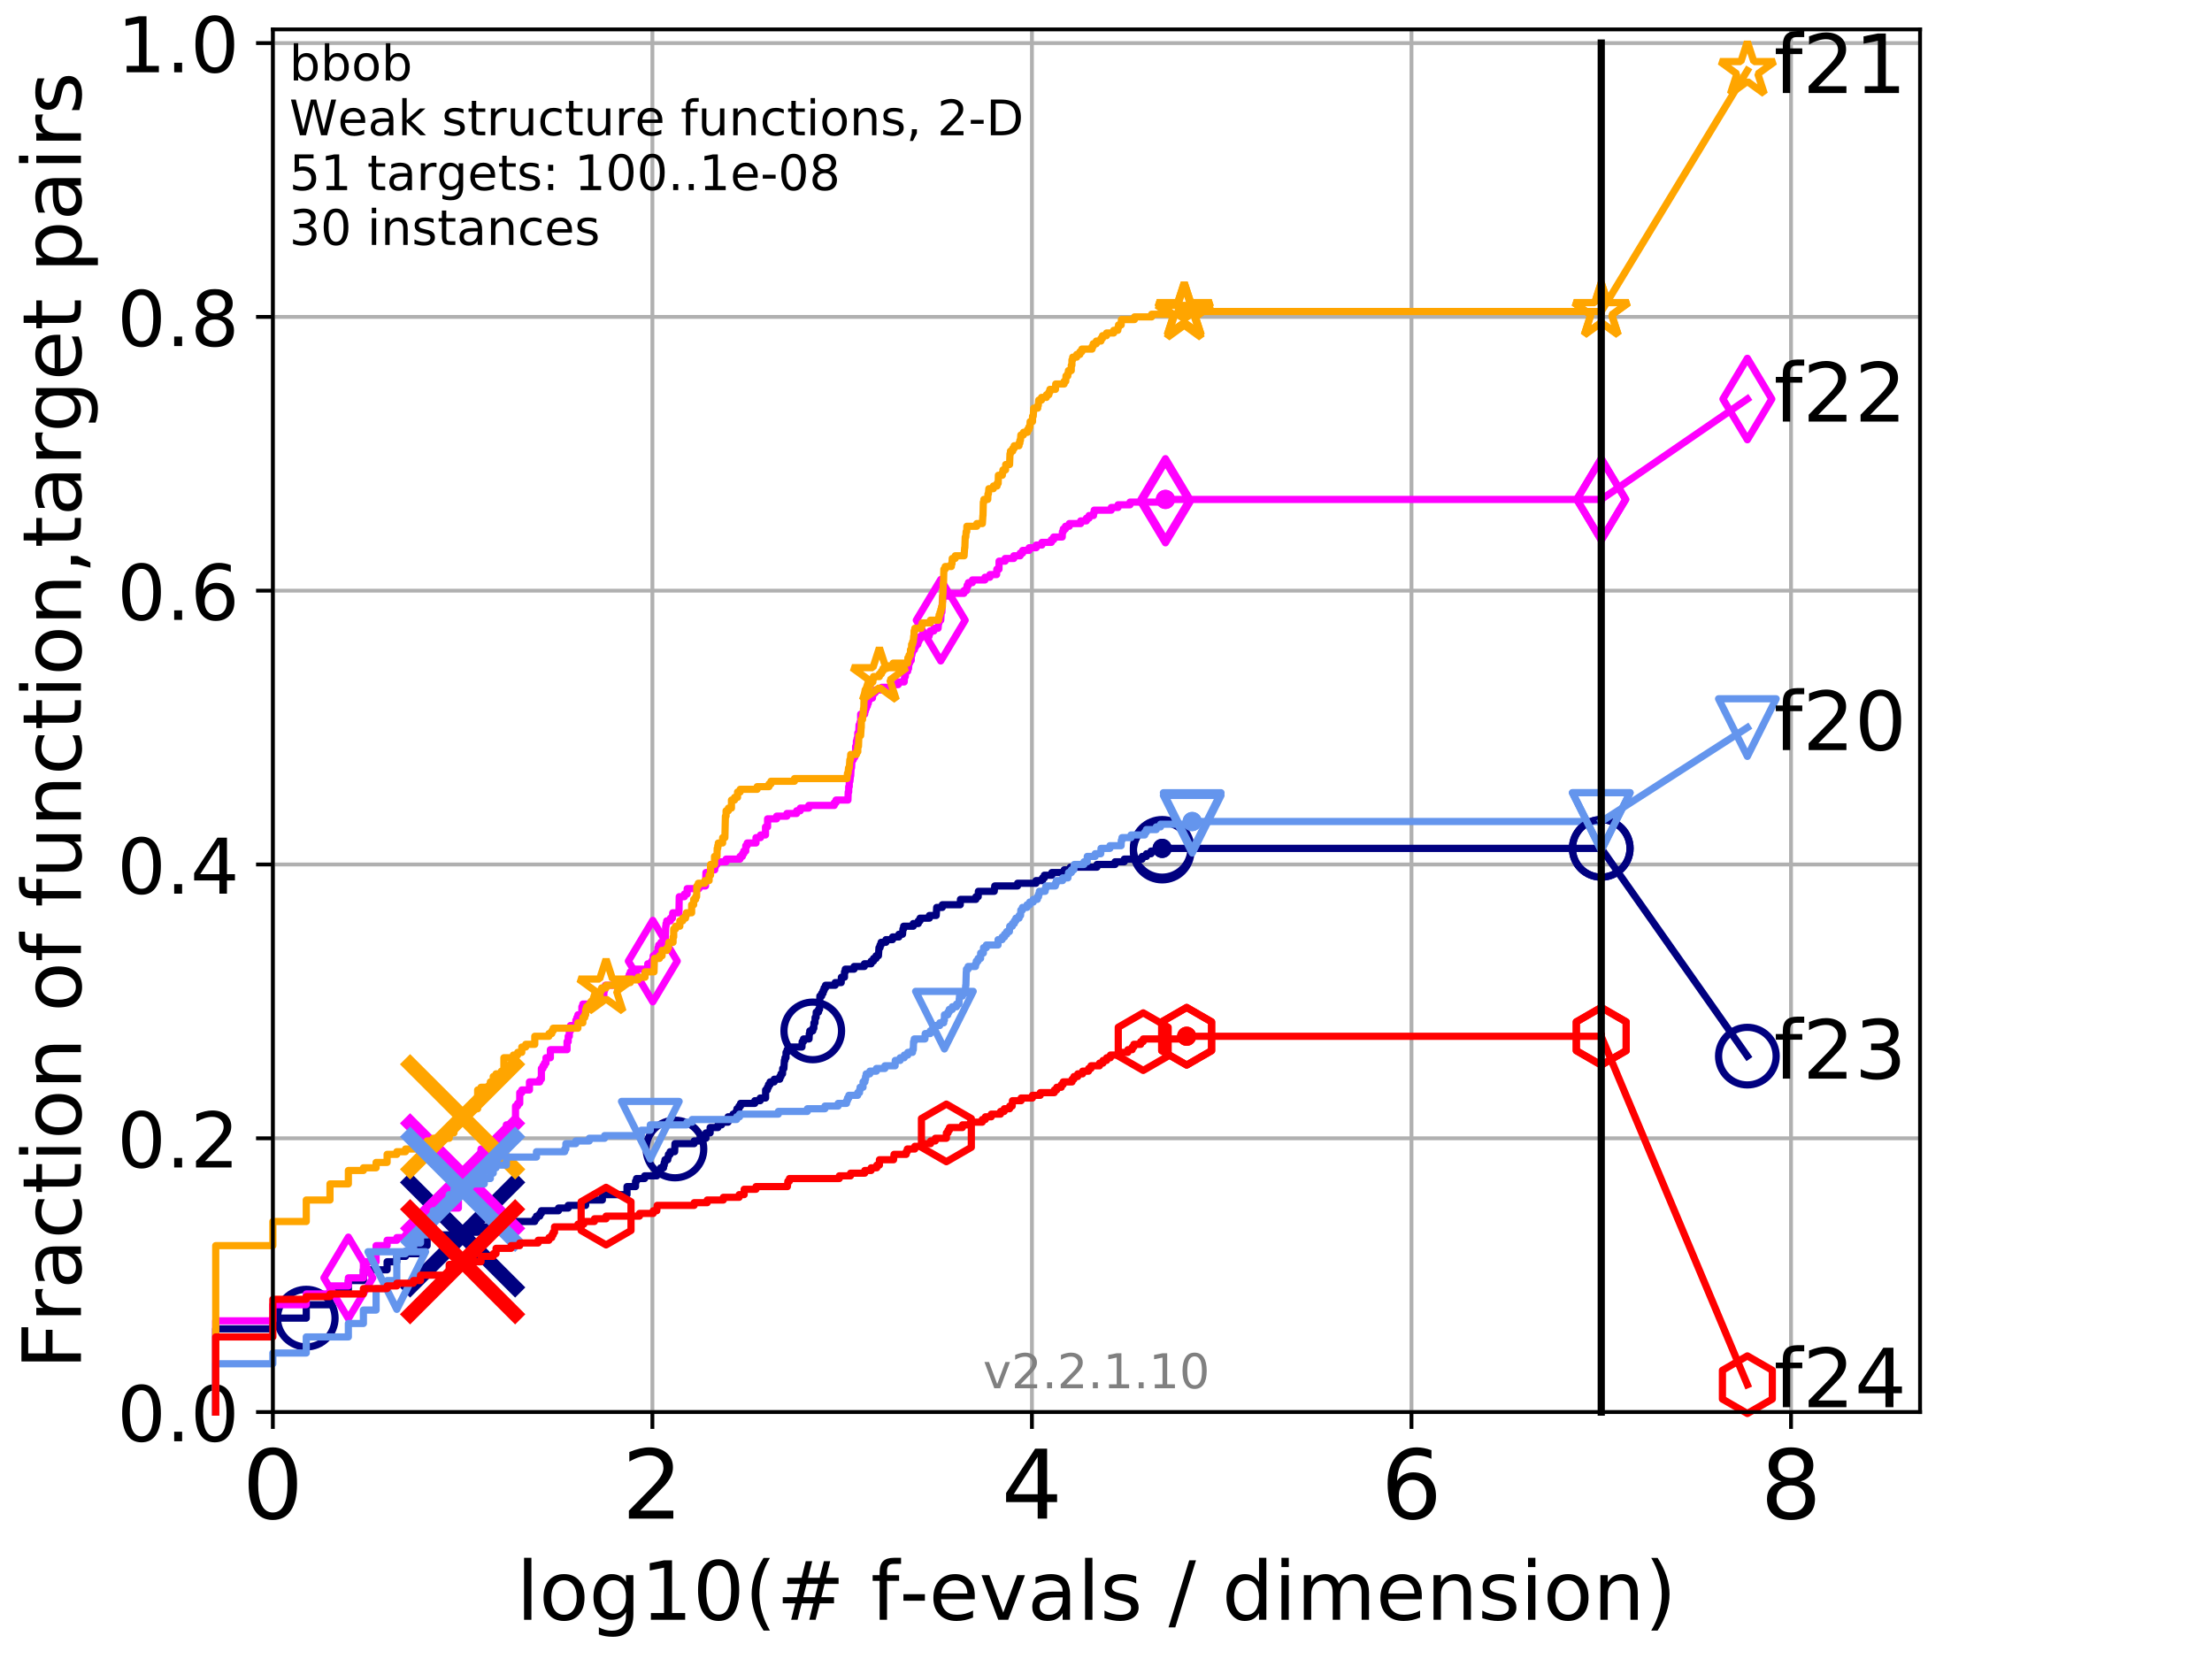 <?xml version="1.0" encoding="utf-8" standalone="no"?>
<!DOCTYPE svg PUBLIC "-//W3C//DTD SVG 1.1//EN"
  "http://www.w3.org/Graphics/SVG/1.1/DTD/svg11.dtd">
<!-- Created with matplotlib (http://matplotlib.org/) -->
<svg height="345.6pt" version="1.1" viewBox="0 0 460.8 345.6" width="460.8pt" xmlns="http://www.w3.org/2000/svg" xmlns:xlink="http://www.w3.org/1999/xlink">
 <defs>
  <style type="text/css">
*{stroke-linecap:butt;stroke-linejoin:round;}
  </style>
 </defs>
 <g id="figure_1">
  <g id="patch_1">
   <path d="M 0 345.6 
L 460.8 345.6 
L 460.8 0 
L 0 0 
z
" style="fill:#ffffff;"/>
  </g>
  <g id="axes_1">
   <g id="patch_2">
    <path d="M 56.84 294.16 
L 399.984 294.16 
L 399.984 6.125 
L 56.84 6.125 
z
" style="fill:#ffffff;"/>
   </g>
   <g id="matplotlib.axis_1">
    <g id="xtick_1">
     <g id="line2d_1">
      <path clip-path="url(#p9a9c93680b)" d="M 56.84 294.16 
L 56.84 6.125 
" style="fill:none;stroke:#b0b0b0;stroke-linecap:square;stroke-width:0.8;"/>
     </g>
     <g id="line2d_2">
      <defs>
       <path d="M 0 0 
L 0 3.5 
" id="m5622a85381" style="stroke:#000000;stroke-width:0.8;"/>
      </defs>
      <g>
       <use style="stroke:#000000;stroke-width:0.8;" x="56.84" xlink:href="#m5622a85381" y="294.16"/>
      </g>
     </g>
     <g id="text_1">
      <!-- 0 -->
      <defs>
       <path d="M 31.781 66.406 
Q 24.172 66.406 20.328 58.906 
Q 16.5 51.422 16.5 36.375 
Q 16.5 21.391 20.328 13.891 
Q 24.172 6.391 31.781 6.391 
Q 39.453 6.391 43.281 13.891 
Q 47.125 21.391 47.125 36.375 
Q 47.125 51.422 43.281 58.906 
Q 39.453 66.406 31.781 66.406 
z
M 31.781 74.219 
Q 44.047 74.219 50.516 64.516 
Q 56.984 54.828 56.984 36.375 
Q 56.984 17.969 50.516 8.266 
Q 44.047 -1.422 31.781 -1.422 
Q 19.531 -1.422 13.062 8.266 
Q 6.594 17.969 6.594 36.375 
Q 6.594 54.828 13.062 64.516 
Q 19.531 74.219 31.781 74.219 
z
" id="DejaVuSans-30"/>
      </defs>
      <g transform="translate(50.477 316.357)scale(0.2 -0.2)">
       <use xlink:href="#DejaVuSans-30"/>
      </g>
     </g>
    </g>
    <g id="xtick_2">
     <g id="line2d_3">
      <path clip-path="url(#p9a9c93680b)" d="M 135.905 294.16 
L 135.905 6.125 
" style="fill:none;stroke:#b0b0b0;stroke-linecap:square;stroke-width:0.8;"/>
     </g>
     <g id="line2d_4">
      <g>
       <use style="stroke:#000000;stroke-width:0.8;" x="135.905" xlink:href="#m5622a85381" y="294.16"/>
      </g>
     </g>
     <g id="text_2">
      <!-- 2 -->
      <defs>
       <path d="M 19.188 8.297 
L 53.609 8.297 
L 53.609 0 
L 7.328 0 
L 7.328 8.297 
Q 12.938 14.109 22.625 23.891 
Q 32.328 33.688 34.812 36.531 
Q 39.547 41.844 41.422 45.531 
Q 43.312 49.219 43.312 52.781 
Q 43.312 58.594 39.234 62.25 
Q 35.156 65.922 28.609 65.922 
Q 23.969 65.922 18.812 64.312 
Q 13.672 62.703 7.812 59.422 
L 7.812 69.391 
Q 13.766 71.781 18.938 73 
Q 24.125 74.219 28.422 74.219 
Q 39.75 74.219 46.484 68.547 
Q 53.219 62.891 53.219 53.422 
Q 53.219 48.922 51.531 44.891 
Q 49.859 40.875 45.406 35.406 
Q 44.188 33.984 37.641 27.219 
Q 31.109 20.453 19.188 8.297 
z
" id="DejaVuSans-32"/>
      </defs>
      <g transform="translate(129.543 316.357)scale(0.2 -0.2)">
       <use xlink:href="#DejaVuSans-32"/>
      </g>
     </g>
    </g>
    <g id="xtick_3">
     <g id="line2d_5">
      <path clip-path="url(#p9a9c93680b)" d="M 214.971 294.16 
L 214.971 6.125 
" style="fill:none;stroke:#b0b0b0;stroke-linecap:square;stroke-width:0.8;"/>
     </g>
     <g id="line2d_6">
      <g>
       <use style="stroke:#000000;stroke-width:0.8;" x="214.971" xlink:href="#m5622a85381" y="294.16"/>
      </g>
     </g>
     <g id="text_3">
      <!-- 4 -->
      <defs>
       <path d="M 37.797 64.312 
L 12.891 25.391 
L 37.797 25.391 
z
M 35.203 72.906 
L 47.609 72.906 
L 47.609 25.391 
L 58.016 25.391 
L 58.016 17.188 
L 47.609 17.188 
L 47.609 0 
L 37.797 0 
L 37.797 17.188 
L 4.891 17.188 
L 4.891 26.703 
z
" id="DejaVuSans-34"/>
      </defs>
      <g transform="translate(208.608 316.357)scale(0.2 -0.2)">
       <use xlink:href="#DejaVuSans-34"/>
      </g>
     </g>
    </g>
    <g id="xtick_4">
     <g id="line2d_7">
      <path clip-path="url(#p9a9c93680b)" d="M 294.036 294.16 
L 294.036 6.125 
" style="fill:none;stroke:#b0b0b0;stroke-linecap:square;stroke-width:0.8;"/>
     </g>
     <g id="line2d_8">
      <g>
       <use style="stroke:#000000;stroke-width:0.8;" x="294.036" xlink:href="#m5622a85381" y="294.16"/>
      </g>
     </g>
     <g id="text_4">
      <!-- 6 -->
      <defs>
       <path d="M 33.016 40.375 
Q 26.375 40.375 22.484 35.828 
Q 18.609 31.297 18.609 23.391 
Q 18.609 15.531 22.484 10.953 
Q 26.375 6.391 33.016 6.391 
Q 39.656 6.391 43.531 10.953 
Q 47.406 15.531 47.406 23.391 
Q 47.406 31.297 43.531 35.828 
Q 39.656 40.375 33.016 40.375 
z
M 52.594 71.297 
L 52.594 62.312 
Q 48.875 64.062 45.094 64.984 
Q 41.312 65.922 37.594 65.922 
Q 27.828 65.922 22.672 59.328 
Q 17.531 52.734 16.797 39.406 
Q 19.672 43.656 24.016 45.922 
Q 28.375 48.188 33.594 48.188 
Q 44.578 48.188 50.953 41.516 
Q 57.328 34.859 57.328 23.391 
Q 57.328 12.156 50.688 5.359 
Q 44.047 -1.422 33.016 -1.422 
Q 20.359 -1.422 13.672 8.266 
Q 6.984 17.969 6.984 36.375 
Q 6.984 53.656 15.188 63.938 
Q 23.391 74.219 37.203 74.219 
Q 40.922 74.219 44.703 73.484 
Q 48.484 72.75 52.594 71.297 
z
" id="DejaVuSans-36"/>
      </defs>
      <g transform="translate(287.674 316.357)scale(0.2 -0.2)">
       <use xlink:href="#DejaVuSans-36"/>
      </g>
     </g>
    </g>
    <g id="xtick_5">
     <g id="line2d_9">
      <path clip-path="url(#p9a9c93680b)" d="M 373.102 294.16 
L 373.102 6.125 
" style="fill:none;stroke:#b0b0b0;stroke-linecap:square;stroke-width:0.8;"/>
     </g>
     <g id="line2d_10">
      <g>
       <use style="stroke:#000000;stroke-width:0.8;" x="373.102" xlink:href="#m5622a85381" y="294.16"/>
      </g>
     </g>
     <g id="text_5">
      <!-- 8 -->
      <defs>
       <path d="M 31.781 34.625 
Q 24.75 34.625 20.719 30.859 
Q 16.703 27.094 16.703 20.516 
Q 16.703 13.922 20.719 10.156 
Q 24.75 6.391 31.781 6.391 
Q 38.812 6.391 42.859 10.172 
Q 46.922 13.969 46.922 20.516 
Q 46.922 27.094 42.891 30.859 
Q 38.875 34.625 31.781 34.625 
z
M 21.922 38.812 
Q 15.578 40.375 12.031 44.719 
Q 8.5 49.078 8.5 55.328 
Q 8.5 64.062 14.719 69.141 
Q 20.953 74.219 31.781 74.219 
Q 42.672 74.219 48.875 69.141 
Q 55.078 64.062 55.078 55.328 
Q 55.078 49.078 51.531 44.719 
Q 48 40.375 41.703 38.812 
Q 48.828 37.156 52.797 32.312 
Q 56.781 27.484 56.781 20.516 
Q 56.781 9.906 50.312 4.234 
Q 43.844 -1.422 31.781 -1.422 
Q 19.734 -1.422 13.25 4.234 
Q 6.781 9.906 6.781 20.516 
Q 6.781 27.484 10.781 32.312 
Q 14.797 37.156 21.922 38.812 
z
M 18.312 54.391 
Q 18.312 48.734 21.844 45.562 
Q 25.391 42.391 31.781 42.391 
Q 38.141 42.391 41.719 45.562 
Q 45.312 48.734 45.312 54.391 
Q 45.312 60.062 41.719 63.234 
Q 38.141 66.406 31.781 66.406 
Q 25.391 66.406 21.844 63.234 
Q 18.312 60.062 18.312 54.391 
z
" id="DejaVuSans-38"/>
      </defs>
      <g transform="translate(366.739 316.357)scale(0.2 -0.2)">
       <use xlink:href="#DejaVuSans-38"/>
      </g>
     </g>
    </g>
    <g id="text_6">
     <!-- log10(# f-evals / dimension) -->
     <defs>
      <path d="M 9.422 75.984 
L 18.406 75.984 
L 18.406 0 
L 9.422 0 
z
" id="DejaVuSans-6c"/>
      <path d="M 30.609 48.391 
Q 23.391 48.391 19.188 42.75 
Q 14.984 37.109 14.984 27.297 
Q 14.984 17.484 19.156 11.844 
Q 23.344 6.203 30.609 6.203 
Q 37.797 6.203 41.984 11.859 
Q 46.188 17.531 46.188 27.297 
Q 46.188 37.016 41.984 42.703 
Q 37.797 48.391 30.609 48.391 
z
M 30.609 56 
Q 42.328 56 49.016 48.375 
Q 55.719 40.766 55.719 27.297 
Q 55.719 13.875 49.016 6.219 
Q 42.328 -1.422 30.609 -1.422 
Q 18.844 -1.422 12.172 6.219 
Q 5.516 13.875 5.516 27.297 
Q 5.516 40.766 12.172 48.375 
Q 18.844 56 30.609 56 
z
" id="DejaVuSans-6f"/>
      <path d="M 45.406 27.984 
Q 45.406 37.75 41.375 43.109 
Q 37.359 48.484 30.078 48.484 
Q 22.859 48.484 18.828 43.109 
Q 14.797 37.75 14.797 27.984 
Q 14.797 18.266 18.828 12.891 
Q 22.859 7.516 30.078 7.516 
Q 37.359 7.516 41.375 12.891 
Q 45.406 18.266 45.406 27.984 
z
M 54.391 6.781 
Q 54.391 -7.172 48.188 -13.984 
Q 42 -20.797 29.203 -20.797 
Q 24.469 -20.797 20.266 -20.094 
Q 16.062 -19.391 12.109 -17.922 
L 12.109 -9.188 
Q 16.062 -11.328 19.922 -12.344 
Q 23.781 -13.375 27.781 -13.375 
Q 36.625 -13.375 41.016 -8.766 
Q 45.406 -4.156 45.406 5.172 
L 45.406 9.625 
Q 42.625 4.781 38.281 2.391 
Q 33.938 0 27.875 0 
Q 17.828 0 11.672 7.656 
Q 5.516 15.328 5.516 27.984 
Q 5.516 40.672 11.672 48.328 
Q 17.828 56 27.875 56 
Q 33.938 56 38.281 53.609 
Q 42.625 51.219 45.406 46.391 
L 45.406 54.688 
L 54.391 54.688 
z
" id="DejaVuSans-67"/>
      <path d="M 12.406 8.297 
L 28.516 8.297 
L 28.516 63.922 
L 10.984 60.406 
L 10.984 69.391 
L 28.422 72.906 
L 38.281 72.906 
L 38.281 8.297 
L 54.391 8.297 
L 54.391 0 
L 12.406 0 
z
" id="DejaVuSans-31"/>
      <path d="M 31 75.875 
Q 24.469 64.656 21.281 53.656 
Q 18.109 42.672 18.109 31.391 
Q 18.109 20.125 21.312 9.062 
Q 24.516 -2 31 -13.188 
L 23.188 -13.188 
Q 15.875 -1.703 12.234 9.375 
Q 8.594 20.453 8.594 31.391 
Q 8.594 42.281 12.203 53.312 
Q 15.828 64.359 23.188 75.875 
z
" id="DejaVuSans-28"/>
      <path d="M 51.125 44 
L 36.922 44 
L 32.812 27.688 
L 47.125 27.688 
z
M 43.797 71.781 
L 38.719 51.516 
L 52.984 51.516 
L 58.109 71.781 
L 65.922 71.781 
L 60.891 51.516 
L 76.125 51.516 
L 76.125 44 
L 58.984 44 
L 54.984 27.688 
L 70.516 27.688 
L 70.516 20.219 
L 53.078 20.219 
L 48 0 
L 40.188 0 
L 45.219 20.219 
L 30.906 20.219 
L 25.875 0 
L 18.016 0 
L 23.094 20.219 
L 7.719 20.219 
L 7.719 27.688 
L 24.906 27.688 
L 29 44 
L 13.281 44 
L 13.281 51.516 
L 30.906 51.516 
L 35.891 71.781 
z
" id="DejaVuSans-23"/>
      <path id="DejaVuSans-20"/>
      <path d="M 37.109 75.984 
L 37.109 68.5 
L 28.516 68.5 
Q 23.688 68.5 21.797 66.547 
Q 19.922 64.594 19.922 59.516 
L 19.922 54.688 
L 34.719 54.688 
L 34.719 47.703 
L 19.922 47.703 
L 19.922 0 
L 10.891 0 
L 10.891 47.703 
L 2.297 47.703 
L 2.297 54.688 
L 10.891 54.688 
L 10.891 58.5 
Q 10.891 67.625 15.141 71.797 
Q 19.391 75.984 28.609 75.984 
z
" id="DejaVuSans-66"/>
      <path d="M 4.891 31.391 
L 31.203 31.391 
L 31.203 23.391 
L 4.891 23.391 
z
" id="DejaVuSans-2d"/>
      <path d="M 56.203 29.594 
L 56.203 25.203 
L 14.891 25.203 
Q 15.484 15.922 20.484 11.062 
Q 25.484 6.203 34.422 6.203 
Q 39.594 6.203 44.453 7.469 
Q 49.312 8.734 54.109 11.281 
L 54.109 2.781 
Q 49.266 0.734 44.188 -0.344 
Q 39.109 -1.422 33.891 -1.422 
Q 20.797 -1.422 13.156 6.188 
Q 5.516 13.812 5.516 26.812 
Q 5.516 40.234 12.766 48.109 
Q 20.016 56 32.328 56 
Q 43.359 56 49.781 48.891 
Q 56.203 41.797 56.203 29.594 
z
M 47.219 32.234 
Q 47.125 39.594 43.094 43.984 
Q 39.062 48.391 32.422 48.391 
Q 24.906 48.391 20.391 44.141 
Q 15.875 39.891 15.188 32.172 
z
" id="DejaVuSans-65"/>
      <path d="M 2.984 54.688 
L 12.5 54.688 
L 29.594 8.797 
L 46.688 54.688 
L 56.203 54.688 
L 35.688 0 
L 23.484 0 
z
" id="DejaVuSans-76"/>
      <path d="M 34.281 27.484 
Q 23.391 27.484 19.188 25 
Q 14.984 22.516 14.984 16.5 
Q 14.984 11.719 18.141 8.906 
Q 21.297 6.109 26.703 6.109 
Q 34.188 6.109 38.703 11.406 
Q 43.219 16.703 43.219 25.484 
L 43.219 27.484 
z
M 52.203 31.203 
L 52.203 0 
L 43.219 0 
L 43.219 8.297 
Q 40.141 3.328 35.547 0.953 
Q 30.953 -1.422 24.312 -1.422 
Q 15.922 -1.422 10.953 3.297 
Q 6 8.016 6 15.922 
Q 6 25.141 12.172 29.828 
Q 18.359 34.516 30.609 34.516 
L 43.219 34.516 
L 43.219 35.406 
Q 43.219 41.609 39.141 45 
Q 35.062 48.391 27.688 48.391 
Q 23 48.391 18.547 47.266 
Q 14.109 46.141 10.016 43.891 
L 10.016 52.203 
Q 14.938 54.109 19.578 55.047 
Q 24.219 56 28.609 56 
Q 40.484 56 46.344 49.844 
Q 52.203 43.703 52.203 31.203 
z
" id="DejaVuSans-61"/>
      <path d="M 44.281 53.078 
L 44.281 44.578 
Q 40.484 46.531 36.375 47.5 
Q 32.281 48.484 27.875 48.484 
Q 21.188 48.484 17.844 46.438 
Q 14.5 44.391 14.5 40.281 
Q 14.5 37.156 16.891 35.375 
Q 19.281 33.594 26.516 31.984 
L 29.594 31.297 
Q 39.156 29.25 43.188 25.516 
Q 47.219 21.781 47.219 15.094 
Q 47.219 7.469 41.188 3.016 
Q 35.156 -1.422 24.609 -1.422 
Q 20.219 -1.422 15.453 -0.562 
Q 10.688 0.297 5.422 2 
L 5.422 11.281 
Q 10.406 8.688 15.234 7.391 
Q 20.062 6.109 24.812 6.109 
Q 31.156 6.109 34.562 8.281 
Q 37.984 10.453 37.984 14.406 
Q 37.984 18.062 35.516 20.016 
Q 33.062 21.969 24.703 23.781 
L 21.578 24.516 
Q 13.234 26.266 9.516 29.906 
Q 5.812 33.547 5.812 39.891 
Q 5.812 47.609 11.281 51.797 
Q 16.75 56 26.812 56 
Q 31.781 56 36.172 55.266 
Q 40.578 54.547 44.281 53.078 
z
" id="DejaVuSans-73"/>
      <path d="M 25.391 72.906 
L 33.688 72.906 
L 8.297 -9.281 
L 0 -9.281 
z
" id="DejaVuSans-2f"/>
      <path d="M 45.406 46.391 
L 45.406 75.984 
L 54.391 75.984 
L 54.391 0 
L 45.406 0 
L 45.406 8.203 
Q 42.578 3.328 38.25 0.953 
Q 33.938 -1.422 27.875 -1.422 
Q 17.969 -1.422 11.734 6.484 
Q 5.516 14.406 5.516 27.297 
Q 5.516 40.188 11.734 48.094 
Q 17.969 56 27.875 56 
Q 33.938 56 38.25 53.625 
Q 42.578 51.266 45.406 46.391 
z
M 14.797 27.297 
Q 14.797 17.391 18.875 11.75 
Q 22.953 6.109 30.078 6.109 
Q 37.203 6.109 41.297 11.75 
Q 45.406 17.391 45.406 27.297 
Q 45.406 37.203 41.297 42.844 
Q 37.203 48.484 30.078 48.484 
Q 22.953 48.484 18.875 42.844 
Q 14.797 37.203 14.797 27.297 
z
" id="DejaVuSans-64"/>
      <path d="M 9.422 54.688 
L 18.406 54.688 
L 18.406 0 
L 9.422 0 
z
M 9.422 75.984 
L 18.406 75.984 
L 18.406 64.594 
L 9.422 64.594 
z
" id="DejaVuSans-69"/>
      <path d="M 52 44.188 
Q 55.375 50.25 60.062 53.125 
Q 64.75 56 71.094 56 
Q 79.641 56 84.281 50.016 
Q 88.922 44.047 88.922 33.016 
L 88.922 0 
L 79.891 0 
L 79.891 32.719 
Q 79.891 40.578 77.094 44.375 
Q 74.312 48.188 68.609 48.188 
Q 61.625 48.188 57.562 43.547 
Q 53.516 38.922 53.516 30.906 
L 53.516 0 
L 44.484 0 
L 44.484 32.719 
Q 44.484 40.625 41.703 44.406 
Q 38.922 48.188 33.109 48.188 
Q 26.219 48.188 22.156 43.531 
Q 18.109 38.875 18.109 30.906 
L 18.109 0 
L 9.078 0 
L 9.078 54.688 
L 18.109 54.688 
L 18.109 46.188 
Q 21.188 51.219 25.484 53.609 
Q 29.781 56 35.688 56 
Q 41.656 56 45.828 52.969 
Q 50 49.953 52 44.188 
z
" id="DejaVuSans-6d"/>
      <path d="M 54.891 33.016 
L 54.891 0 
L 45.906 0 
L 45.906 32.719 
Q 45.906 40.484 42.875 44.328 
Q 39.844 48.188 33.797 48.188 
Q 26.516 48.188 22.312 43.547 
Q 18.109 38.922 18.109 30.906 
L 18.109 0 
L 9.078 0 
L 9.078 54.688 
L 18.109 54.688 
L 18.109 46.188 
Q 21.344 51.125 25.703 53.562 
Q 30.078 56 35.797 56 
Q 45.219 56 50.047 50.172 
Q 54.891 44.344 54.891 33.016 
z
" id="DejaVuSans-6e"/>
      <path d="M 8.016 75.875 
L 15.828 75.875 
Q 23.141 64.359 26.781 53.312 
Q 30.422 42.281 30.422 31.391 
Q 30.422 20.453 26.781 9.375 
Q 23.141 -1.703 15.828 -13.188 
L 8.016 -13.188 
Q 14.5 -2 17.703 9.062 
Q 20.906 20.125 20.906 31.391 
Q 20.906 42.672 17.703 53.656 
Q 14.5 64.656 8.016 75.875 
z
" id="DejaVuSans-29"/>
     </defs>
     <g transform="translate(107.571 337.434)scale(0.17 -0.17)">
      <use xlink:href="#DejaVuSans-6c"/>
      <use x="27.783" xlink:href="#DejaVuSans-6f"/>
      <use x="88.965" xlink:href="#DejaVuSans-67"/>
      <use x="152.441" xlink:href="#DejaVuSans-31"/>
      <use x="216.064" xlink:href="#DejaVuSans-30"/>
      <use x="279.688" xlink:href="#DejaVuSans-28"/>
      <use x="318.701" xlink:href="#DejaVuSans-23"/>
      <use x="402.49" xlink:href="#DejaVuSans-20"/>
      <use x="434.277" xlink:href="#DejaVuSans-66"/>
      <use x="469.404" xlink:href="#DejaVuSans-2d"/>
      <use x="505.488" xlink:href="#DejaVuSans-65"/>
      <use x="567.012" xlink:href="#DejaVuSans-76"/>
      <use x="626.191" xlink:href="#DejaVuSans-61"/>
      <use x="687.471" xlink:href="#DejaVuSans-6c"/>
      <use x="715.254" xlink:href="#DejaVuSans-73"/>
      <use x="767.354" xlink:href="#DejaVuSans-20"/>
      <use x="799.141" xlink:href="#DejaVuSans-2f"/>
      <use x="832.832" xlink:href="#DejaVuSans-20"/>
      <use x="864.619" xlink:href="#DejaVuSans-64"/>
      <use x="928.096" xlink:href="#DejaVuSans-69"/>
      <use x="955.879" xlink:href="#DejaVuSans-6d"/>
      <use x="1053.291" xlink:href="#DejaVuSans-65"/>
      <use x="1114.814" xlink:href="#DejaVuSans-6e"/>
      <use x="1178.193" xlink:href="#DejaVuSans-73"/>
      <use x="1230.293" xlink:href="#DejaVuSans-69"/>
      <use x="1258.076" xlink:href="#DejaVuSans-6f"/>
      <use x="1319.258" xlink:href="#DejaVuSans-6e"/>
      <use x="1382.637" xlink:href="#DejaVuSans-29"/>
     </g>
    </g>
   </g>
   <g id="matplotlib.axis_2">
    <g id="ytick_1">
     <g id="line2d_11">
      <path clip-path="url(#p9a9c93680b)" d="M 56.84 294.16 
L 399.984 294.16 
" style="fill:none;stroke:#b0b0b0;stroke-linecap:square;stroke-width:0.8;"/>
     </g>
     <g id="line2d_12">
      <defs>
       <path d="M 0 0 
L -3.5 0 
" id="mca960909e9" style="stroke:#000000;stroke-width:0.8;"/>
      </defs>
      <g>
       <use style="stroke:#000000;stroke-width:0.8;" x="56.84" xlink:href="#mca960909e9" y="294.16"/>
      </g>
     </g>
     <g id="text_7">
      <!-- 0.0 -->
      <defs>
       <path d="M 10.688 12.406 
L 21 12.406 
L 21 0 
L 10.688 0 
z
" id="DejaVuSans-2e"/>
      </defs>
      <g transform="translate(24.395 300.239)scale(0.16 -0.16)">
       <use xlink:href="#DejaVuSans-30"/>
       <use x="63.623" xlink:href="#DejaVuSans-2e"/>
       <use x="95.41" xlink:href="#DejaVuSans-30"/>
      </g>
     </g>
    </g>
    <g id="ytick_2">
     <g id="line2d_13">
      <path clip-path="url(#p9a9c93680b)" d="M 56.84 237.123 
L 399.984 237.123 
" style="fill:none;stroke:#b0b0b0;stroke-linecap:square;stroke-width:0.8;"/>
     </g>
     <g id="line2d_14">
      <g>
       <use style="stroke:#000000;stroke-width:0.8;" x="56.84" xlink:href="#mca960909e9" y="237.123"/>
      </g>
     </g>
     <g id="text_8">
      <!-- 0.2 -->
      <g transform="translate(24.395 243.202)scale(0.16 -0.16)">
       <use xlink:href="#DejaVuSans-30"/>
       <use x="63.623" xlink:href="#DejaVuSans-2e"/>
       <use x="95.41" xlink:href="#DejaVuSans-32"/>
      </g>
     </g>
    </g>
    <g id="ytick_3">
     <g id="line2d_15">
      <path clip-path="url(#p9a9c93680b)" d="M 56.84 180.087 
L 399.984 180.087 
" style="fill:none;stroke:#b0b0b0;stroke-linecap:square;stroke-width:0.8;"/>
     </g>
     <g id="line2d_16">
      <g>
       <use style="stroke:#000000;stroke-width:0.8;" x="56.84" xlink:href="#mca960909e9" y="180.087"/>
      </g>
     </g>
     <g id="text_9">
      <!-- 0.4 -->
      <g transform="translate(24.395 186.166)scale(0.16 -0.16)">
       <use xlink:href="#DejaVuSans-30"/>
       <use x="63.623" xlink:href="#DejaVuSans-2e"/>
       <use x="95.41" xlink:href="#DejaVuSans-34"/>
      </g>
     </g>
    </g>
    <g id="ytick_4">
     <g id="line2d_17">
      <path clip-path="url(#p9a9c93680b)" d="M 56.84 123.05 
L 399.984 123.05 
" style="fill:none;stroke:#b0b0b0;stroke-linecap:square;stroke-width:0.8;"/>
     </g>
     <g id="line2d_18">
      <g>
       <use style="stroke:#000000;stroke-width:0.8;" x="56.84" xlink:href="#mca960909e9" y="123.05"/>
      </g>
     </g>
     <g id="text_10">
      <!-- 0.6 -->
      <g transform="translate(24.395 129.129)scale(0.16 -0.16)">
       <use xlink:href="#DejaVuSans-30"/>
       <use x="63.623" xlink:href="#DejaVuSans-2e"/>
       <use x="95.41" xlink:href="#DejaVuSans-36"/>
      </g>
     </g>
    </g>
    <g id="ytick_5">
     <g id="line2d_19">
      <path clip-path="url(#p9a9c93680b)" d="M 56.84 66.014 
L 399.984 66.014 
" style="fill:none;stroke:#b0b0b0;stroke-linecap:square;stroke-width:0.8;"/>
     </g>
     <g id="line2d_20">
      <g>
       <use style="stroke:#000000;stroke-width:0.8;" x="56.84" xlink:href="#mca960909e9" y="66.014"/>
      </g>
     </g>
     <g id="text_11">
      <!-- 0.8 -->
      <g transform="translate(24.395 72.092)scale(0.16 -0.16)">
       <use xlink:href="#DejaVuSans-30"/>
       <use x="63.623" xlink:href="#DejaVuSans-2e"/>
       <use x="95.41" xlink:href="#DejaVuSans-38"/>
      </g>
     </g>
    </g>
    <g id="ytick_6">
     <g id="line2d_21">
      <path clip-path="url(#p9a9c93680b)" d="M 56.84 8.977 
L 399.984 8.977 
" style="fill:none;stroke:#b0b0b0;stroke-linecap:square;stroke-width:0.8;"/>
     </g>
     <g id="line2d_22">
      <g>
       <use style="stroke:#000000;stroke-width:0.8;" x="56.84" xlink:href="#mca960909e9" y="8.977"/>
      </g>
     </g>
     <g id="text_12">
      <!-- 1.0 -->
      <g transform="translate(24.395 15.056)scale(0.16 -0.16)">
       <use xlink:href="#DejaVuSans-31"/>
       <use x="63.623" xlink:href="#DejaVuSans-2e"/>
       <use x="95.41" xlink:href="#DejaVuSans-30"/>
      </g>
     </g>
    </g>
    <g id="text_13">
     <!-- Fraction of function,target pairs -->
     <defs>
      <path d="M 9.812 72.906 
L 51.703 72.906 
L 51.703 64.594 
L 19.672 64.594 
L 19.672 43.109 
L 48.578 43.109 
L 48.578 34.812 
L 19.672 34.812 
L 19.672 0 
L 9.812 0 
z
" id="DejaVuSans-46"/>
      <path d="M 41.109 46.297 
Q 39.594 47.172 37.812 47.578 
Q 36.031 48 33.891 48 
Q 26.266 48 22.188 43.047 
Q 18.109 38.094 18.109 28.812 
L 18.109 0 
L 9.078 0 
L 9.078 54.688 
L 18.109 54.688 
L 18.109 46.188 
Q 20.953 51.172 25.484 53.578 
Q 30.031 56 36.531 56 
Q 37.453 56 38.578 55.875 
Q 39.703 55.766 41.062 55.516 
z
" id="DejaVuSans-72"/>
      <path d="M 48.781 52.594 
L 48.781 44.188 
Q 44.969 46.297 41.141 47.344 
Q 37.312 48.391 33.406 48.391 
Q 24.656 48.391 19.812 42.844 
Q 14.984 37.312 14.984 27.297 
Q 14.984 17.281 19.812 11.734 
Q 24.656 6.203 33.406 6.203 
Q 37.312 6.203 41.141 7.25 
Q 44.969 8.297 48.781 10.406 
L 48.781 2.094 
Q 45.016 0.344 40.984 -0.531 
Q 36.969 -1.422 32.422 -1.422 
Q 20.062 -1.422 12.781 6.344 
Q 5.516 14.109 5.516 27.297 
Q 5.516 40.672 12.859 48.328 
Q 20.219 56 33.016 56 
Q 37.156 56 41.109 55.141 
Q 45.062 54.297 48.781 52.594 
z
" id="DejaVuSans-63"/>
      <path d="M 18.312 70.219 
L 18.312 54.688 
L 36.812 54.688 
L 36.812 47.703 
L 18.312 47.703 
L 18.312 18.016 
Q 18.312 11.328 20.141 9.422 
Q 21.969 7.516 27.594 7.516 
L 36.812 7.516 
L 36.812 0 
L 27.594 0 
Q 17.188 0 13.234 3.875 
Q 9.281 7.766 9.281 18.016 
L 9.281 47.703 
L 2.688 47.703 
L 2.688 54.688 
L 9.281 54.688 
L 9.281 70.219 
z
" id="DejaVuSans-74"/>
      <path d="M 8.5 21.578 
L 8.5 54.688 
L 17.484 54.688 
L 17.484 21.922 
Q 17.484 14.156 20.5 10.266 
Q 23.531 6.391 29.594 6.391 
Q 36.859 6.391 41.078 11.031 
Q 45.312 15.672 45.312 23.688 
L 45.312 54.688 
L 54.297 54.688 
L 54.297 0 
L 45.312 0 
L 45.312 8.406 
Q 42.047 3.422 37.719 1 
Q 33.406 -1.422 27.688 -1.422 
Q 18.266 -1.422 13.375 4.438 
Q 8.5 10.297 8.5 21.578 
z
M 31.109 56 
z
" id="DejaVuSans-75"/>
      <path d="M 11.719 12.406 
L 22.016 12.406 
L 22.016 4 
L 14.016 -11.625 
L 7.719 -11.625 
L 11.719 4 
z
" id="DejaVuSans-2c"/>
      <path d="M 18.109 8.203 
L 18.109 -20.797 
L 9.078 -20.797 
L 9.078 54.688 
L 18.109 54.688 
L 18.109 46.391 
Q 20.953 51.266 25.266 53.625 
Q 29.594 56 35.594 56 
Q 45.562 56 51.781 48.094 
Q 58.016 40.188 58.016 27.297 
Q 58.016 14.406 51.781 6.484 
Q 45.562 -1.422 35.594 -1.422 
Q 29.594 -1.422 25.266 0.953 
Q 20.953 3.328 18.109 8.203 
z
M 48.688 27.297 
Q 48.688 37.203 44.609 42.844 
Q 40.531 48.484 33.406 48.484 
Q 26.266 48.484 22.188 42.844 
Q 18.109 37.203 18.109 27.297 
Q 18.109 17.391 22.188 11.75 
Q 26.266 6.109 33.406 6.109 
Q 40.531 6.109 44.609 11.75 
Q 48.688 17.391 48.688 27.297 
z
" id="DejaVuSans-70"/>
     </defs>
     <g transform="translate(16.86 285.282)rotate(-90)scale(0.17 -0.17)">
      <use xlink:href="#DejaVuSans-46"/>
      <use x="57.41" xlink:href="#DejaVuSans-72"/>
      <use x="98.523" xlink:href="#DejaVuSans-61"/>
      <use x="159.803" xlink:href="#DejaVuSans-63"/>
      <use x="214.783" xlink:href="#DejaVuSans-74"/>
      <use x="253.992" xlink:href="#DejaVuSans-69"/>
      <use x="281.775" xlink:href="#DejaVuSans-6f"/>
      <use x="342.957" xlink:href="#DejaVuSans-6e"/>
      <use x="406.336" xlink:href="#DejaVuSans-20"/>
      <use x="438.123" xlink:href="#DejaVuSans-6f"/>
      <use x="499.305" xlink:href="#DejaVuSans-66"/>
      <use x="534.51" xlink:href="#DejaVuSans-20"/>
      <use x="566.297" xlink:href="#DejaVuSans-66"/>
      <use x="601.502" xlink:href="#DejaVuSans-75"/>
      <use x="664.881" xlink:href="#DejaVuSans-6e"/>
      <use x="728.26" xlink:href="#DejaVuSans-63"/>
      <use x="783.24" xlink:href="#DejaVuSans-74"/>
      <use x="822.449" xlink:href="#DejaVuSans-69"/>
      <use x="850.232" xlink:href="#DejaVuSans-6f"/>
      <use x="911.414" xlink:href="#DejaVuSans-6e"/>
      <use x="974.793" xlink:href="#DejaVuSans-2c"/>
      <use x="1006.58" xlink:href="#DejaVuSans-74"/>
      <use x="1045.789" xlink:href="#DejaVuSans-61"/>
      <use x="1107.068" xlink:href="#DejaVuSans-72"/>
      <use x="1148.166" xlink:href="#DejaVuSans-67"/>
      <use x="1211.643" xlink:href="#DejaVuSans-65"/>
      <use x="1273.166" xlink:href="#DejaVuSans-74"/>
      <use x="1312.375" xlink:href="#DejaVuSans-20"/>
      <use x="1344.162" xlink:href="#DejaVuSans-70"/>
      <use x="1407.639" xlink:href="#DejaVuSans-61"/>
      <use x="1468.918" xlink:href="#DejaVuSans-69"/>
      <use x="1496.701" xlink:href="#DejaVuSans-72"/>
      <use x="1537.814" xlink:href="#DejaVuSans-73"/>
     </g>
    </g>
   </g>
   <g id="line2d_23">
    <defs>
     <path d="M 0 1.5 
C 0.398 1.5 0.779 1.342 1.061 1.061 
C 1.342 0.779 1.5 0.398 1.5 0 
C 1.5 -0.398 1.342 -0.779 1.061 -1.061 
C 0.779 -1.342 0.398 -1.5 0 -1.5 
C -0.398 -1.5 -0.779 -1.342 -1.061 -1.061 
C -1.342 -0.779 -1.5 -0.398 -1.5 0 
C -1.5 0.398 -1.342 0.779 -1.061 1.061 
C -0.779 1.342 -0.398 1.5 0 1.5 
z
" id="md1e1040ac4" style="stroke:#000080;"/>
    </defs>
    <g>
     <use style="fill:#000080;stroke:#000080;" x="242.102" xlink:href="#md1e1040ac4" y="176.732"/>
     <use style="fill:#000080;stroke:#000080;" x="242.102" xlink:href="#md1e1040ac4" y="176.732"/>
    </g>
   </g>
   <g id="line2d_24">
    <path d="M 44.939 294.16 
L 44.939 276.825 
L 56.84 276.825 
L 56.84 274.589 
L 63.801 274.589 
L 63.801 271.793 
L 68.741 271.793 
L 68.741 268.997 
L 72.572 268.997 
L 72.572 266.76 
L 75.702 266.76 
L 75.702 264.523 
L 80.641 264.523 
L 80.641 262.846 
L 82.663 262.846 
L 82.663 261.727 
L 84.472 261.727 
L 84.472 261.168 
L 87.602 261.168 
L 87.602 259.491 
L 88.977 259.491 
L 88.977 257.254 
L 98.009 257.254 
L 98.009 256.695 
L 99.503 256.695 
L 99.503 256.136 
L 100.877 256.136 
L 100.877 255.576 
L 102.752 255.576 
L 102.752 255.017 
L 104.442 255.017 
L 104.442 254.458 
L 111.404 254.458 
L 111.404 253.899 
L 111.758 253.899 
L 111.758 253.34 
L 112.444 253.34 
L 112.444 252.781 
L 112.778 252.781 
L 112.778 252.221 
L 116.343 252.221 
L 116.343 251.662 
L 118.365 251.662 
L 118.365 251.103 
L 122.004 251.103 
L 122.004 249.985 
L 125.484 249.985 
L 125.484 248.866 
L 130.619 248.866 
L 130.619 247.189 
L 132.393 247.189 
L 132.393 246.07 
L 132.603 246.07 
L 132.603 245.511 
L 134.286 245.511 
L 134.286 244.952 
L 136.825 244.952 
L 136.825 244.393 
L 136.987 244.393 
L 136.987 243.834 
L 137.62 243.834 
L 137.62 243.274 
L 138.23 243.274 
L 138.23 242.715 
L 138.379 242.715 
L 138.379 242.156 
L 138.527 242.156 
L 138.527 241.597 
L 139.107 241.597 
L 139.107 241.038 
L 139.249 241.038 
L 139.249 240.479 
L 139.599 240.479 
L 139.599 239.919 
L 140.541 239.919 
L 140.607 238.242 
L 144.607 238.242 
L 144.607 237.683 
L 145.805 237.683 
L 145.805 237.123 
L 147.06 237.123 
L 147.06 236.005 
L 147.934 236.005 
L 147.934 234.887 
L 149.559 234.887 
L 149.559 234.327 
L 150.317 234.327 
L 150.317 233.768 
L 151.671 233.768 
L 151.671 232.65 
L 152.702 232.65 
L 152.702 232.091 
L 153.336 232.091 
L 153.336 231.532 
L 153.521 231.532 
L 153.521 230.972 
L 153.947 230.972 
L 153.947 230.413 
L 154.274 230.413 
L 154.274 229.854 
L 157.241 229.854 
L 157.241 229.295 
L 158.368 229.295 
L 158.368 228.736 
L 159.491 228.736 
L 159.491 227.058 
L 159.856 227.058 
L 159.856 226.499 
L 160.089 226.499 
L 160.089 225.94 
L 160.421 225.94 
L 160.421 225.381 
L 161.284 225.381 
L 161.284 224.821 
L 162.439 224.821 
L 162.439 224.262 
L 162.693 224.262 
L 162.693 223.703 
L 163.015 223.703 
L 163.05 222.585 
L 163.296 222.585 
L 163.4 220.907 
L 163.52 220.907 
L 163.52 220.348 
L 163.742 220.348 
L 163.742 219.23 
L 163.978 219.23 
L 163.978 218.67 
L 164.457 218.67 
L 164.457 218.111 
L 167.064 218.111 
L 167.106 216.993 
L 167.382 216.993 
L 167.382 216.434 
L 168.537 216.434 
L 168.588 215.315 
L 168.69 215.315 
L 168.69 214.756 
L 169.314 214.756 
L 169.314 214.197 
L 169.534 214.197 
L 169.558 213.079 
L 169.774 213.079 
L 169.798 211.96 
L 170.011 211.96 
L 170.035 210.842 
L 170.51 210.842 
L 170.51 210.283 
L 170.726 210.283 
L 170.794 207.487 
L 171.172 207.487 
L 171.172 206.928 
L 171.456 206.928 
L 171.456 206.368 
L 171.671 206.368 
L 171.671 205.809 
L 171.968 205.809 
L 171.968 205.25 
L 173.979 205.25 
L 173.979 204.691 
L 175.24 204.691 
L 175.274 203.572 
L 175.921 203.572 
L 175.921 202.454 
L 176.087 202.454 
L 176.087 201.895 
L 177.92 201.895 
L 177.92 201.336 
L 180.061 201.336 
L 180.061 200.777 
L 181.471 200.777 
L 181.471 200.217 
L 181.977 200.217 
L 181.977 199.658 
L 182.502 199.658 
L 182.502 199.099 
L 182.996 199.099 
L 183.106 197.421 
L 183.33 197.421 
L 183.33 196.862 
L 183.55 196.862 
L 183.55 196.303 
L 184.553 196.303 
L 184.553 195.744 
L 185.935 195.744 
L 185.935 195.185 
L 187.253 195.185 
L 187.253 194.626 
L 188.016 194.626 
L 188.099 193.507 
L 188.246 193.507 
L 188.246 192.948 
L 190.246 192.948 
L 190.246 192.389 
L 191.3 192.389 
L 191.3 191.83 
L 191.667 191.83 
L 191.667 191.27 
L 193.608 191.27 
L 193.608 190.711 
L 195.031 190.711 
L 195.13 189.034 
L 196.304 189.034 
L 196.304 188.475 
L 200.038 188.475 
L 200.079 187.356 
L 203.302 187.356 
L 203.302 186.797 
L 203.778 186.797 
L 203.811 185.679 
L 207.116 185.679 
L 207.224 184.56 
L 211.978 184.56 
L 211.978 184.001 
L 215.826 184.001 
L 215.826 183.442 
L 217.172 183.442 
L 217.172 182.883 
L 217.561 182.883 
L 217.561 182.324 
L 219.116 182.324 
L 219.116 181.764 
L 221.688 181.764 
L 221.688 181.205 
L 222.976 181.205 
L 222.976 180.646 
L 228.514 180.646 
L 228.514 180.087 
L 232.289 180.087 
L 232.289 179.528 
L 234.207 179.528 
L 234.207 178.968 
L 237.932 178.968 
L 237.932 178.409 
L 238.828 178.409 
L 238.828 177.85 
L 239.789 177.85 
L 239.789 177.291 
L 242.102 177.291 
L 242.102 176.732 
L 333.569 176.732 
L 333.569 176.732 
" style="fill:none;stroke:#000080;stroke-linecap:square;stroke-width:1.5;"/>
   </g>
   <g id="line2d_25">
    <defs>
     <path d="M 0 6 
C 1.591 6 3.117 5.368 4.243 4.243 
C 5.368 3.117 6 1.591 6 0 
C 6 -1.591 5.368 -3.117 4.243 -4.243 
C 3.117 -5.368 1.591 -6 0 -6 
C -1.591 -6 -3.117 -5.368 -4.243 -4.243 
C -5.368 -3.117 -6 -1.591 -6 0 
C -6 1.591 -5.368 3.117 -4.243 4.243 
C -3.117 5.368 -1.591 6 0 6 
z
" id="m8d691782a8" style="stroke:#000080;stroke-width:1.5;"/>
    </defs>
    <g>
     <use style="fill-opacity:0;stroke:#000080;stroke-width:1.5;" x="63.801" xlink:href="#m8d691782a8" y="274.589"/>
     <use style="fill-opacity:0;stroke:#000080;stroke-width:1.5;" x="140.607" xlink:href="#m8d691782a8" y="239.36"/>
     <use style="fill-opacity:0;stroke:#000080;stroke-width:1.5;" x="169.314" xlink:href="#m8d691782a8" y="214.756"/>
     <use style="fill-opacity:0;stroke:#000080;stroke-width:1.5;" x="242.102" xlink:href="#m8d691782a8" y="177.291"/>
     <use style="fill-opacity:0;stroke:#000080;stroke-width:1.5;" x="242.102" xlink:href="#m8d691782a8" y="176.732"/>
     <use style="fill-opacity:0;stroke:#000080;stroke-width:1.5;" x="333.569" xlink:href="#m8d691782a8" y="176.732"/>
    </g>
   </g>
   <g id="line2d_26">
    <path style="fill:none;stroke:#000080;stroke-linecap:square;stroke-width:1.5;"/>
    <g/>
   </g>
   <g id="line2d_27">
    <path clip-path="url(#p9a9c93680b)" d="M 96.373 257.254 
" style="fill:none;stroke:#000080;stroke-linecap:square;stroke-width:1.5;"/>
    <defs>
     <path d="M -12 12 
L 12 -12 
M -12 -12 
L 12 12 
" id="mf4d094e2aa" style="stroke:#000080;stroke-width:3;"/>
    </defs>
    <g clip-path="url(#p9a9c93680b)">
     <use style="fill:#000080;stroke:#000080;stroke-width:3;" x="96.373" xlink:href="#mf4d094e2aa" y="257.254"/>
    </g>
   </g>
   <g id="line2d_28">
    <defs>
     <path d="M 0 1.5 
C 0.398 1.5 0.779 1.342 1.061 1.061 
C 1.342 0.779 1.5 0.398 1.5 0 
C 1.5 -0.398 1.342 -0.779 1.061 -1.061 
C 0.779 -1.342 0.398 -1.5 0 -1.5 
C -0.398 -1.5 -0.779 -1.342 -1.061 -1.061 
C -1.342 -0.779 -1.5 -0.398 -1.5 0 
C -1.5 0.398 -1.342 0.779 -1.061 1.061 
C -0.779 1.342 -0.398 1.5 0 1.5 
z
" id="m7b4a7b045d" style="stroke:#ff00ff;"/>
    </defs>
    <g>
     <use style="fill:#ff00ff;stroke:#ff00ff;" x="242.782" xlink:href="#m7b4a7b045d" y="104.038"/>
     <use style="fill:#ff00ff;stroke:#ff00ff;" x="242.782" xlink:href="#m7b4a7b045d" y="104.038"/>
    </g>
   </g>
   <g id="line2d_29">
    <path d="M 44.939 294.16 
L 44.939 275.148 
L 56.84 275.148 
L 56.84 271.793 
L 63.801 271.793 
L 63.801 269.556 
L 68.741 269.556 
L 68.741 267.878 
L 72.572 267.878 
L 72.572 266.201 
L 75.702 266.201 
L 75.702 262.846 
L 78.348 262.846 
L 78.348 259.491 
L 80.641 259.491 
L 80.641 258.372 
L 82.663 258.372 
L 82.663 257.813 
L 84.472 257.813 
L 84.472 257.254 
L 86.109 257.254 
L 86.109 254.458 
L 87.602 254.458 
L 87.602 253.899 
L 88.977 253.899 
L 88.977 252.221 
L 91.434 252.221 
L 91.434 251.662 
L 95.492 251.662 
L 95.492 245.511 
L 96.373 245.511 
L 96.373 244.952 
L 97.21 244.952 
L 97.21 243.834 
L 100.204 243.834 
L 100.204 239.36 
L 103.897 239.36 
L 103.897 238.242 
L 104.442 238.242 
L 104.442 237.683 
L 104.97 237.683 
L 104.97 235.446 
L 105.483 235.446 
L 105.483 234.327 
L 107.393 234.327 
L 107.393 230.413 
L 107.839 230.413 
L 107.839 229.854 
L 108.273 229.854 
L 108.273 227.617 
L 108.697 227.617 
L 108.697 227.058 
L 110.295 227.058 
L 110.295 225.381 
L 112.444 225.381 
L 112.444 224.821 
L 112.778 224.821 
L 112.778 222.585 
L 113.105 222.585 
L 113.105 222.025 
L 113.426 222.025 
L 113.426 221.466 
L 113.741 221.466 
L 113.741 220.348 
L 114.653 220.348 
L 114.653 218.67 
L 118.125 218.67 
L 118.125 216.993 
L 118.365 216.993 
L 118.365 215.874 
L 118.602 215.874 
L 118.602 214.756 
L 118.835 214.756 
L 118.835 213.638 
L 119.958 213.638 
L 119.958 212.519 
L 120.174 212.519 
L 120.174 211.96 
L 120.387 211.96 
L 120.387 211.401 
L 121.215 211.401 
L 121.215 209.723 
L 121.415 209.723 
L 121.415 209.164 
L 123.658 209.164 
L 123.658 208.605 
L 123.832 208.605 
L 123.832 208.046 
L 124.176 208.046 
L 124.176 207.487 
L 125.797 207.487 
L 125.797 206.368 
L 125.951 206.368 
L 125.951 205.809 
L 126.103 205.809 
L 126.103 205.25 
L 128.901 205.25 
L 128.901 204.691 
L 130.384 204.691 
L 130.384 204.132 
L 130.851 204.132 
L 130.851 203.572 
L 131.08 203.572 
L 131.08 203.013 
L 131.306 203.013 
L 131.306 202.454 
L 132.181 202.454 
L 132.181 201.895 
L 134.934 201.895 
L 134.934 200.777 
L 135.733 200.777 
L 135.733 200.217 
L 135.991 200.217 
L 136.076 199.099 
L 136.661 199.099 
L 136.661 198.54 
L 137.067 198.54 
L 137.067 197.421 
L 137.227 197.421 
L 137.227 196.862 
L 137.697 196.862 
L 137.697 196.303 
L 138.23 196.303 
L 138.23 195.744 
L 138.601 195.744 
L 138.674 192.948 
L 138.747 192.948 
L 138.747 192.389 
L 138.892 192.389 
L 138.892 191.83 
L 139.668 191.83 
L 139.668 191.27 
L 140.077 191.27 
L 140.144 190.152 
L 141.435 190.152 
L 141.497 186.797 
L 142.578 186.797 
L 142.578 186.238 
L 143.151 186.238 
L 143.151 185.119 
L 145.611 185.119 
L 145.611 184.56 
L 146.97 184.56 
L 147.06 181.764 
L 147.934 181.764 
L 147.934 181.205 
L 148.887 181.205 
L 148.887 180.646 
L 149.008 180.646 
L 149.008 180.087 
L 149.364 180.087 
L 149.364 179.528 
L 151.255 179.528 
L 151.255 178.968 
L 154.156 178.968 
L 154.156 178.409 
L 154.652 178.409 
L 154.652 177.85 
L 154.938 177.85 
L 154.938 177.291 
L 155.358 177.291 
L 155.358 176.173 
L 155.659 176.173 
L 155.659 175.613 
L 157.487 175.613 
L 157.487 174.495 
L 158.437 174.495 
L 158.437 173.936 
L 159.469 173.936 
L 159.469 172.258 
L 159.899 172.258 
L 159.899 170.581 
L 161.786 170.581 
L 161.786 170.022 
L 163.928 170.022 
L 163.928 169.462 
L 165.952 169.462 
L 165.952 168.903 
L 166.711 168.903 
L 166.711 168.344 
L 168.472 168.344 
L 168.472 167.785 
L 173.791 167.785 
L 173.791 167.226 
L 174.155 167.226 
L 174.155 166.666 
L 176.64 166.666 
L 176.696 164.989 
L 176.799 164.989 
L 176.799 163.871 
L 176.918 163.871 
L 176.926 162.752 
L 177.059 162.752 
L 177.168 161.634 
L 177.214 161.634 
L 177.299 159.956 
L 177.392 159.956 
L 177.483 158.279 
L 177.755 158.279 
L 177.755 157.72 
L 178.09 157.72 
L 178.09 157.16 
L 178.236 157.16 
L 178.236 155.483 
L 178.389 155.483 
L 178.403 154.364 
L 178.547 154.364 
L 178.547 153.805 
L 178.668 153.805 
L 178.69 152.687 
L 178.887 152.687 
L 178.957 151.009 
L 179.152 151.009 
L 179.152 150.45 
L 179.29 150.45 
L 179.29 148.773 
L 180.127 148.773 
L 180.127 148.213 
L 180.257 148.213 
L 180.257 147.654 
L 180.457 147.654 
L 180.457 147.095 
L 180.692 147.095 
L 180.692 146.536 
L 180.881 146.536 
L 180.881 145.977 
L 181.042 145.977 
L 181.042 145.418 
L 181.752 145.418 
L 181.752 144.858 
L 181.871 144.858 
L 181.871 144.299 
L 182.336 144.299 
L 182.336 143.74 
L 183.673 143.74 
L 183.673 143.181 
L 185.63 143.181 
L 185.63 142.622 
L 187.118 142.622 
L 187.118 142.062 
L 188.359 142.062 
L 188.44 140.944 
L 188.604 140.944 
L 188.664 139.826 
L 189.096 139.826 
L 189.096 139.267 
L 189.269 139.267 
L 189.338 138.148 
L 189.501 138.148 
L 189.501 137.589 
L 189.824 137.589 
L 189.824 136.471 
L 189.972 136.471 
L 189.972 135.911 
L 190.118 135.911 
L 190.118 135.352 
L 190.49 135.352 
L 190.49 134.793 
L 190.739 134.793 
L 190.739 134.234 
L 191.201 134.234 
L 191.201 133.675 
L 191.405 133.675 
L 191.405 133.116 
L 191.721 133.116 
L 191.721 132.556 
L 193.542 132.556 
L 193.542 131.997 
L 193.742 131.997 
L 193.742 131.438 
L 194.553 131.438 
L 194.553 130.879 
L 195.422 130.879 
L 195.528 129.76 
L 195.616 129.76 
L 195.616 129.201 
L 195.973 129.201 
L 196.076 127.524 
L 196.215 127.524 
L 196.31 125.287 
L 196.355 125.287 
L 196.383 124.169 
L 198.275 124.169 
L 198.275 123.609 
L 200.791 123.609 
L 200.791 123.05 
L 201.332 123.05 
L 201.332 122.491 
L 201.474 122.491 
L 201.474 121.932 
L 201.73 121.932 
L 201.73 121.373 
L 202.563 121.373 
L 202.563 120.814 
L 205.182 120.814 
L 205.182 120.254 
L 206.213 120.254 
L 206.213 119.695 
L 207.617 119.695 
L 207.655 118.577 
L 208.107 118.577 
L 208.125 116.899 
L 209.389 116.899 
L 209.389 116.34 
L 211.191 116.34 
L 211.191 115.781 
L 212.522 115.781 
L 212.522 115.222 
L 213.037 115.222 
L 213.037 114.663 
L 214.385 114.663 
L 214.385 114.103 
L 215.867 114.103 
L 215.867 113.544 
L 217.046 113.544 
L 217.046 112.985 
L 219.013 112.985 
L 219.013 112.426 
L 219.499 112.426 
L 219.499 111.867 
L 221.284 111.867 
L 221.32 110.748 
L 221.497 110.748 
L 221.497 110.189 
L 221.96 110.189 
L 221.96 109.63 
L 222.753 109.63 
L 222.753 109.071 
L 225.124 109.071 
L 225.124 108.511 
L 226.31 108.511 
L 226.31 107.952 
L 226.875 107.952 
L 226.875 107.393 
L 227.802 107.393 
L 227.802 106.834 
L 227.94 106.834 
L 227.94 106.275 
L 231.497 106.275 
L 231.497 105.716 
L 232.913 105.716 
L 232.913 105.156 
L 235.404 105.156 
L 235.404 104.597 
L 242.782 104.597 
L 242.782 104.038 
L 333.569 104.038 
L 333.569 104.038 
" style="fill:none;stroke:#ff00ff;stroke-linecap:square;stroke-width:1.5;"/>
   </g>
   <g id="line2d_30">
    <defs>
     <path d="M -0 8.485 
L 5.091 0 
L 0 -8.485 
L -5.091 -0 
z
" id="mbe6ecd9487" style="stroke:#ff00ff;stroke-linejoin:miter;stroke-width:1.5;"/>
    </defs>
    <g>
     <use style="fill-opacity:0;stroke:#ff00ff;stroke-linejoin:miter;stroke-width:1.5;" x="72.572" xlink:href="#mbe6ecd9487" y="266.201"/>
     <use style="fill-opacity:0;stroke:#ff00ff;stroke-linejoin:miter;stroke-width:1.5;" x="135.991" xlink:href="#mbe6ecd9487" y="200.217"/>
     <use style="fill-opacity:0;stroke:#ff00ff;stroke-linejoin:miter;stroke-width:1.5;" x="195.973" xlink:href="#mbe6ecd9487" y="129.201"/>
     <use style="fill-opacity:0;stroke:#ff00ff;stroke-linejoin:miter;stroke-width:1.5;" x="242.782" xlink:href="#mbe6ecd9487" y="104.597"/>
     <use style="fill-opacity:0;stroke:#ff00ff;stroke-linejoin:miter;stroke-width:1.5;" x="242.782" xlink:href="#mbe6ecd9487" y="104.038"/>
     <use style="fill-opacity:0;stroke:#ff00ff;stroke-linejoin:miter;stroke-width:1.5;" x="333.569" xlink:href="#mbe6ecd9487" y="104.038"/>
    </g>
   </g>
   <g id="line2d_31">
    <path style="fill:none;stroke:#ff00ff;stroke-linecap:square;stroke-width:1.5;"/>
    <g/>
   </g>
   <g id="line2d_32">
    <path clip-path="url(#p9a9c93680b)" d="M 96.373 244.952 
" style="fill:none;stroke:#ff00ff;stroke-linecap:square;stroke-width:1.5;"/>
    <defs>
     <path d="M -12 12 
L 12 -12 
M -12 -12 
L 12 12 
" id="m1961a6b64c" style="stroke:#ff00ff;stroke-width:3;"/>
    </defs>
    <g clip-path="url(#p9a9c93680b)">
     <use style="fill:#ff00ff;stroke:#ff00ff;stroke-width:3;" x="96.373" xlink:href="#m1961a6b64c" y="244.952"/>
    </g>
   </g>
   <g id="line2d_33">
    <defs>
     <path d="M 0 1.5 
C 0.398 1.5 0.779 1.342 1.061 1.061 
C 1.342 0.779 1.5 0.398 1.5 0 
C 1.5 -0.398 1.342 -0.779 1.061 -1.061 
C 0.779 -1.342 0.398 -1.5 0 -1.5 
C -0.398 -1.5 -0.779 -1.342 -1.061 -1.061 
C -1.342 -0.779 -1.5 -0.398 -1.5 0 
C -1.5 0.398 -1.342 0.779 -1.061 1.061 
C -0.779 1.342 -0.398 1.5 0 1.5 
z
" id="me80a9a32d1" style="stroke:#ffa500;"/>
    </defs>
    <g>
     <use style="fill:#ffa500;stroke:#ffa500;" x="246.699" xlink:href="#me80a9a32d1" y="64.895"/>
     <use style="fill:#ffa500;stroke:#ffa500;" x="246.699" xlink:href="#me80a9a32d1" y="64.895"/>
    </g>
   </g>
   <g id="line2d_34">
    <path d="M 44.939 294.16 
L 44.939 259.491 
L 56.84 259.491 
L 56.84 254.458 
L 63.801 254.458 
L 63.801 249.985 
L 68.741 249.985 
L 68.741 246.63 
L 72.572 246.63 
L 72.572 243.834 
L 75.702 243.834 
L 75.702 243.274 
L 78.348 243.274 
L 78.348 242.156 
L 80.641 242.156 
L 80.641 240.479 
L 82.663 240.479 
L 82.663 239.919 
L 84.472 239.919 
L 84.472 239.36 
L 88.977 239.36 
L 88.977 237.683 
L 90.249 237.683 
L 90.249 237.123 
L 93.582 237.123 
L 93.582 236.005 
L 94.564 236.005 
L 94.564 234.327 
L 95.492 234.327 
L 95.492 232.65 
L 97.21 232.65 
L 97.21 231.532 
L 98.009 231.532 
L 98.009 230.972 
L 99.503 230.972 
L 99.503 227.058 
L 100.204 227.058 
L 100.204 226.499 
L 102.15 226.499 
L 102.15 225.381 
L 102.752 225.381 
L 102.752 224.262 
L 103.334 224.262 
L 103.334 223.703 
L 104.442 223.703 
L 104.442 223.144 
L 104.97 223.144 
L 104.97 220.348 
L 106.935 220.348 
L 106.935 219.789 
L 107.839 219.789 
L 107.839 219.23 
L 108.697 219.23 
L 108.697 218.111 
L 109.515 218.111 
L 109.515 217.552 
L 111.404 217.552 
L 111.404 215.874 
L 114.354 215.874 
L 114.354 215.315 
L 114.946 215.315 
L 114.946 214.756 
L 115.235 214.756 
L 115.235 214.197 
L 120.387 214.197 
L 120.387 213.079 
L 121.415 213.079 
L 121.415 211.96 
L 121.81 211.96 
L 121.81 211.401 
L 122.004 211.401 
L 122.004 210.283 
L 122.196 210.283 
L 122.196 209.723 
L 122.759 209.723 
L 122.759 209.164 
L 123.124 209.164 
L 123.124 208.605 
L 124.176 208.605 
L 124.176 207.487 
L 125.005 207.487 
L 125.005 206.368 
L 125.326 206.368 
L 125.326 205.809 
L 126.255 205.809 
L 126.255 205.25 
L 129.659 205.25 
L 129.659 204.691 
L 131.306 204.691 
L 131.306 204.132 
L 132.912 204.132 
L 132.912 203.572 
L 134.38 203.572 
L 134.38 202.454 
L 136.245 202.454 
L 136.329 199.658 
L 137.385 199.658 
L 137.385 199.099 
L 137.928 199.099 
L 137.928 197.981 
L 138.964 197.981 
L 138.964 197.421 
L 139.249 197.421 
L 139.319 196.303 
L 140.211 196.303 
L 140.211 195.185 
L 140.344 195.185 
L 140.344 193.507 
L 140.737 193.507 
L 140.737 192.948 
L 141.621 192.948 
L 141.621 191.83 
L 142.225 191.83 
L 142.225 191.27 
L 142.809 191.27 
L 142.809 190.711 
L 142.981 190.711 
L 142.981 190.152 
L 144.082 190.152 
L 144.082 188.475 
L 144.503 188.475 
L 144.503 187.356 
L 144.914 187.356 
L 144.914 186.797 
L 145.116 186.797 
L 145.167 184.56 
L 145.464 184.56 
L 145.464 184.001 
L 146.835 184.001 
L 146.835 183.442 
L 147.72 183.442 
L 147.72 182.324 
L 148.019 182.324 
L 148.019 180.087 
L 148.847 180.087 
L 148.847 178.409 
L 149.364 178.409 
L 149.403 176.732 
L 149.52 176.732 
L 149.52 176.173 
L 149.636 176.173 
L 149.636 175.613 
L 150.538 175.613 
L 150.538 174.495 
L 151.008 174.495 
L 151.114 170.022 
L 151.255 170.022 
L 151.255 168.903 
L 151.74 168.903 
L 151.74 168.344 
L 152.376 168.344 
L 152.376 166.666 
L 153.022 166.666 
L 153.022 166.107 
L 153.644 166.107 
L 153.644 164.989 
L 154.185 164.989 
L 154.185 164.43 
L 157.73 164.43 
L 157.73 163.871 
L 160.193 163.871 
L 160.193 163.311 
L 160.605 163.311 
L 160.605 162.752 
L 165.499 162.752 
L 165.499 162.193 
L 176.447 162.193 
L 176.544 161.075 
L 176.672 161.075 
L 176.767 159.956 
L 176.926 159.956 
L 177.035 158.279 
L 177.152 158.279 
L 177.222 157.16 
L 178.418 157.16 
L 178.418 156.601 
L 178.697 156.601 
L 178.697 155.483 
L 178.838 155.483 
L 178.922 153.246 
L 179.283 153.246 
L 179.392 151.569 
L 179.42 151.569 
L 179.44 149.891 
L 179.683 149.891 
L 179.763 148.773 
L 179.823 148.773 
L 179.87 147.654 
L 179.936 147.654 
L 180.002 145.418 
L 180.087 145.418 
L 180.087 144.858 
L 180.218 144.858 
L 180.218 143.74 
L 180.924 143.74 
L 180.98 142.622 
L 181.368 142.622 
L 181.368 142.062 
L 181.835 142.062 
L 181.835 141.503 
L 181.953 141.503 
L 181.953 140.944 
L 183.194 140.944 
L 183.194 140.385 
L 183.62 140.385 
L 183.62 139.826 
L 183.942 139.826 
L 183.942 139.267 
L 184.659 139.267 
L 184.659 138.707 
L 186.051 138.707 
L 186.051 138.148 
L 189.072 138.148 
L 189.127 137.03 
L 189.376 137.03 
L 189.376 136.471 
L 189.656 136.471 
L 189.671 135.352 
L 189.883 135.352 
L 189.905 134.234 
L 190.115 134.234 
L 190.115 133.675 
L 190.26 133.675 
L 190.332 132.556 
L 190.397 132.556 
L 190.43 131.438 
L 190.572 131.438 
L 190.572 130.879 
L 191.916 130.879 
L 191.916 130.32 
L 192.112 130.32 
L 192.112 129.76 
L 193.81 129.76 
L 193.81 129.201 
L 195.512 129.201 
L 195.512 128.642 
L 195.629 128.642 
L 195.629 128.083 
L 195.816 128.083 
L 195.816 127.524 
L 195.986 127.524 
L 195.986 126.965 
L 196.138 126.965 
L 196.138 126.405 
L 196.31 126.405 
L 196.403 123.609 
L 196.431 123.609 
L 196.504 121.373 
L 196.555 121.373 
L 196.622 118.577 
L 196.902 118.577 
L 196.902 118.018 
L 198.181 118.018 
L 198.181 117.458 
L 198.316 117.458 
L 198.363 116.34 
L 198.984 116.34 
L 198.984 115.781 
L 200.84 115.781 
L 200.952 114.103 
L 200.996 114.103 
L 201.073 111.867 
L 201.189 111.867 
L 201.263 110.748 
L 201.393 110.748 
L 201.417 109.63 
L 203.481 109.63 
L 203.481 109.071 
L 204.647 109.071 
L 204.752 107.393 
L 204.777 107.393 
L 204.845 104.597 
L 204.958 104.597 
L 204.958 104.038 
L 205.769 104.038 
L 205.808 102.92 
L 205.896 102.92 
L 206.001 101.801 
L 206.941 101.801 
L 206.941 101.242 
L 207.705 101.242 
L 207.705 100.683 
L 207.943 100.683 
L 207.978 99.005 
L 208.809 99.005 
L 208.809 98.446 
L 208.932 98.446 
L 208.932 97.887 
L 209.476 97.887 
L 209.508 96.769 
L 210.314 96.769 
L 210.396 94.532 
L 210.494 94.532 
L 210.494 93.973 
L 210.969 93.973 
L 210.969 93.414 
L 211.27 93.414 
L 211.27 92.854 
L 212.283 92.854 
L 212.283 92.295 
L 212.459 92.295 
L 212.459 91.736 
L 212.582 91.736 
L 212.661 90.618 
L 213.202 90.618 
L 213.202 90.058 
L 214.038 90.058 
L 214.038 89.499 
L 214.343 89.499 
L 214.343 88.94 
L 214.538 88.94 
L 214.597 87.822 
L 215.092 87.822 
L 215.098 86.703 
L 215.244 86.703 
L 215.345 85.026 
L 216.179 85.026 
L 216.179 84.467 
L 216.296 84.467 
L 216.382 83.348 
L 216.969 83.348 
L 216.969 82.789 
L 217.988 82.789 
L 217.988 82.23 
L 218.499 82.23 
L 218.499 81.671 
L 218.713 81.671 
L 218.713 81.112 
L 219.873 81.112 
L 219.92 79.993 
L 221.68 79.993 
L 221.68 79.434 
L 222.017 79.434 
L 222.063 78.316 
L 222.441 78.316 
L 222.441 77.756 
L 222.574 77.756 
L 222.574 77.197 
L 223.163 77.197 
L 223.17 76.079 
L 223.297 76.079 
L 223.308 74.961 
L 223.465 74.961 
L 223.465 74.401 
L 224.292 74.401 
L 224.292 73.842 
L 224.958 73.842 
L 224.958 73.283 
L 225.366 73.283 
L 225.366 72.724 
L 227.496 72.724 
L 227.496 72.165 
L 227.737 72.165 
L 227.737 71.605 
L 228.383 71.605 
L 228.383 71.046 
L 229.346 71.046 
L 229.346 70.487 
L 229.67 70.487 
L 229.67 69.928 
L 230.51 69.928 
L 230.51 69.369 
L 232.005 69.369 
L 232.005 68.81 
L 232.868 68.81 
L 232.868 68.25 
L 233.007 68.25 
L 233.007 67.691 
L 233.562 67.691 
L 233.614 66.573 
L 236.332 66.573 
L 236.332 66.014 
L 239.91 66.014 
L 239.91 65.454 
L 246.699 65.454 
L 246.699 64.895 
L 333.569 64.895 
L 333.569 64.895 
" style="fill:none;stroke:#ffa500;stroke-linecap:square;stroke-width:1.5;"/>
   </g>
   <g id="line2d_35">
    <defs>
     <path d="M 0 -6 
L -1.347 -1.854 
L -5.706 -1.854 
L -2.18 0.708 
L -3.527 4.854 
L -0 2.292 
L 3.527 4.854 
L 2.18 0.708 
L 5.706 -1.854 
L 1.347 -1.854 
z
" id="mc1ebe8d574" style="stroke:#ffa500;stroke-linejoin:bevel;stroke-width:1.5;"/>
    </defs>
    <g>
     <use style="fill-opacity:0;stroke:#ffa500;stroke-linejoin:bevel;stroke-width:1.5;" x="126.255" xlink:href="#mc1ebe8d574" y="205.809"/>
     <use style="fill-opacity:0;stroke:#ffa500;stroke-linejoin:bevel;stroke-width:1.5;" x="183.194" xlink:href="#mc1ebe8d574" y="140.944"/>
     <use style="fill-opacity:0;stroke:#ffa500;stroke-linejoin:bevel;stroke-width:1.5;" x="246.699" xlink:href="#mc1ebe8d574" y="65.454"/>
     <use style="fill-opacity:0;stroke:#ffa500;stroke-linejoin:bevel;stroke-width:1.5;" x="246.699" xlink:href="#mc1ebe8d574" y="64.895"/>
     <use style="fill-opacity:0;stroke:#ffa500;stroke-linejoin:bevel;stroke-width:1.5;" x="246.699" xlink:href="#mc1ebe8d574" y="64.895"/>
     <use style="fill-opacity:0;stroke:#ffa500;stroke-linejoin:bevel;stroke-width:1.5;" x="333.569" xlink:href="#mc1ebe8d574" y="64.895"/>
    </g>
   </g>
   <g id="line2d_36">
    <path style="fill:none;stroke:#ffa500;stroke-linecap:square;stroke-width:1.5;"/>
    <g/>
   </g>
   <g id="line2d_37">
    <path clip-path="url(#p9a9c93680b)" d="M 96.373 232.65 
" style="fill:none;stroke:#ffa500;stroke-linecap:square;stroke-width:1.5;"/>
    <defs>
     <path d="M -12 12 
L 12 -12 
M -12 -12 
L 12 12 
" id="m5a4882618e" style="stroke:#ffa500;stroke-width:3;"/>
    </defs>
    <g clip-path="url(#p9a9c93680b)">
     <use style="fill:#ffa500;stroke:#ffa500;stroke-width:3;" x="96.373" xlink:href="#m5a4882618e" y="232.65"/>
    </g>
   </g>
   <g id="line2d_38">
    <defs>
     <path d="M 0 1.5 
C 0.398 1.5 0.779 1.342 1.061 1.061 
C 1.342 0.779 1.5 0.398 1.5 0 
C 1.5 -0.398 1.342 -0.779 1.061 -1.061 
C 0.779 -1.342 0.398 -1.5 0 -1.5 
C -0.398 -1.5 -0.779 -1.342 -1.061 -1.061 
C -1.342 -0.779 -1.5 -0.398 -1.5 0 
C -1.5 0.398 -1.342 0.779 -1.061 1.061 
C -0.779 1.342 -0.398 1.5 0 1.5 
z
" id="mb9fc9d6f53" style="stroke:#6495ed;"/>
    </defs>
    <g>
     <use style="fill:#6495ed;stroke:#6495ed;" x="248.358" xlink:href="#mb9fc9d6f53" y="171.14"/>
     <use style="fill:#6495ed;stroke:#6495ed;" x="248.358" xlink:href="#mb9fc9d6f53" y="171.14"/>
    </g>
   </g>
   <g id="line2d_39">
    <path d="M 44.939 294.16 
L 44.939 284.095 
L 56.84 284.095 
L 56.84 281.858 
L 63.801 281.858 
L 63.801 278.503 
L 72.572 278.503 
L 72.572 275.707 
L 75.702 275.707 
L 75.702 272.911 
L 78.348 272.911 
L 78.348 268.438 
L 80.641 268.438 
L 80.641 266.76 
L 82.663 266.76 
L 82.663 261.168 
L 84.472 261.168 
L 84.472 260.609 
L 86.109 260.609 
L 86.109 258.932 
L 87.602 258.932 
L 87.602 257.254 
L 88.977 257.254 
L 88.977 256.695 
L 90.249 256.695 
L 90.249 252.221 
L 92.542 252.221 
L 92.542 250.544 
L 93.582 250.544 
L 93.582 248.866 
L 94.564 248.866 
L 94.564 247.748 
L 97.21 247.748 
L 97.21 247.189 
L 98.009 247.189 
L 98.009 246.63 
L 100.877 246.63 
L 100.877 245.511 
L 102.15 245.511 
L 102.15 244.393 
L 102.752 244.393 
L 102.752 243.274 
L 103.334 243.274 
L 103.334 242.715 
L 105.483 242.715 
L 105.483 241.038 
L 111.758 241.038 
L 111.758 239.919 
L 117.634 239.919 
L 117.634 239.36 
L 117.881 239.36 
L 117.881 238.242 
L 119.958 238.242 
L 119.958 237.683 
L 122.759 237.683 
L 122.759 237.123 
L 125.951 237.123 
L 125.951 236.564 
L 133.613 236.564 
L 133.613 235.446 
L 135.471 235.446 
L 135.471 234.327 
L 143.094 234.327 
L 143.094 233.768 
L 144.188 233.768 
L 144.188 233.209 
L 153.46 233.209 
L 153.46 232.65 
L 154.066 232.65 
L 154.066 232.091 
L 162.143 232.091 
L 162.143 231.532 
L 168.187 231.532 
L 168.187 230.972 
L 171.852 230.972 
L 171.852 230.413 
L 174.603 230.413 
L 174.603 229.854 
L 176.349 229.854 
L 176.349 229.295 
L 176.552 229.295 
L 176.552 228.736 
L 176.831 228.736 
L 176.831 228.176 
L 178.675 228.176 
L 178.675 227.617 
L 179.055 227.617 
L 179.055 227.058 
L 179.173 227.058 
L 179.173 226.499 
L 179.783 226.499 
L 179.783 225.381 
L 180.179 225.381 
L 180.179 224.821 
L 180.309 224.821 
L 180.309 224.262 
L 180.437 224.262 
L 180.437 223.703 
L 181.203 223.703 
L 181.203 223.144 
L 182.57 223.144 
L 182.57 222.585 
L 184.335 222.585 
L 184.335 222.025 
L 186.467 222.025 
L 186.499 220.907 
L 187.522 220.907 
L 187.522 220.348 
L 188.376 220.348 
L 188.376 219.789 
L 189.111 219.789 
L 189.111 219.23 
L 190.093 219.23 
L 190.093 218.67 
L 190.257 218.67 
L 190.311 216.993 
L 190.455 216.993 
L 190.455 216.434 
L 192.675 216.434 
L 192.737 215.315 
L 193.783 215.315 
L 193.783 214.756 
L 194.306 214.756 
L 194.306 214.197 
L 194.76 214.197 
L 194.76 213.638 
L 195.766 213.638 
L 195.766 213.079 
L 196.59 213.079 
L 196.59 212.519 
L 196.739 212.519 
L 196.739 211.401 
L 197.454 211.401 
L 197.454 210.842 
L 197.738 210.842 
L 197.738 210.283 
L 198.383 210.283 
L 198.383 209.723 
L 199.259 209.723 
L 199.259 209.164 
L 199.757 209.164 
L 199.836 208.046 
L 199.882 208.046 
L 199.882 207.487 
L 200.511 207.487 
L 200.511 206.928 
L 201.072 206.928 
L 201.177 205.25 
L 201.216 205.25 
L 201.292 202.454 
L 201.33 202.454 
L 201.33 201.895 
L 201.676 201.895 
L 201.676 201.336 
L 203.212 201.336 
L 203.212 200.777 
L 203.382 200.777 
L 203.382 200.217 
L 203.752 200.217 
L 203.752 199.658 
L 204.274 199.658 
L 204.288 198.54 
L 204.856 198.54 
L 204.887 197.421 
L 205.473 197.421 
L 205.473 196.862 
L 207.91 196.862 
L 207.916 195.744 
L 208.762 195.744 
L 208.762 195.185 
L 209.262 195.185 
L 209.262 194.626 
L 209.712 194.626 
L 209.712 194.066 
L 210.276 194.066 
L 210.345 192.948 
L 210.891 192.948 
L 210.891 192.389 
L 211.308 192.389 
L 211.308 191.83 
L 211.63 191.83 
L 211.63 191.27 
L 212.296 191.27 
L 212.296 190.711 
L 212.601 190.711 
L 212.657 189.593 
L 212.991 189.593 
L 212.991 189.034 
L 213.948 189.034 
L 213.948 188.475 
L 214.514 188.475 
L 214.514 187.915 
L 215.253 187.915 
L 215.253 187.356 
L 216.096 187.356 
L 216.096 186.797 
L 216.353 186.797 
L 216.353 186.238 
L 216.513 186.238 
L 216.513 185.679 
L 217.72 185.679 
L 217.72 185.119 
L 217.882 185.119 
L 217.882 184.56 
L 219.853 184.56 
L 219.853 184.001 
L 220.061 184.001 
L 220.061 183.442 
L 221.363 183.442 
L 221.363 182.883 
L 222.468 182.883 
L 222.468 182.324 
L 222.601 182.324 
L 222.601 181.764 
L 223.198 181.764 
L 223.198 181.205 
L 223.694 181.205 
L 223.787 180.087 
L 225.81 180.087 
L 225.81 179.528 
L 226.49 179.528 
L 226.494 178.409 
L 228.143 178.409 
L 228.143 177.85 
L 229.304 177.85 
L 229.362 176.732 
L 231.215 176.732 
L 231.215 176.173 
L 233.551 176.173 
L 233.586 175.054 
L 233.734 175.054 
L 233.734 174.495 
L 235.61 174.495 
L 235.61 173.936 
L 238.474 173.936 
L 238.474 173.377 
L 238.816 173.377 
L 238.816 172.817 
L 240.871 172.817 
L 240.871 172.258 
L 241.759 172.258 
L 241.759 171.699 
L 248.358 171.699 
L 248.358 171.14 
L 333.569 171.14 
L 333.569 171.14 
" style="fill:none;stroke:#6495ed;stroke-linecap:square;stroke-width:1.5;"/>
   </g>
   <g id="line2d_40">
    <defs>
     <path d="M -0 6 
L 6 -6 
L -6 -6 
z
" id="m664b655acf" style="stroke:#6495ed;stroke-linejoin:miter;stroke-width:1.5;"/>
    </defs>
    <g>
     <use style="fill-opacity:0;stroke:#6495ed;stroke-linejoin:miter;stroke-width:1.5;" x="82.663" xlink:href="#m664b655acf" y="266.76"/>
     <use style="fill-opacity:0;stroke:#6495ed;stroke-linejoin:miter;stroke-width:1.5;" x="135.471" xlink:href="#m664b655acf" y="235.446"/>
     <use style="fill-opacity:0;stroke:#6495ed;stroke-linejoin:miter;stroke-width:1.5;" x="196.739" xlink:href="#m664b655acf" y="212.519"/>
     <use style="fill-opacity:0;stroke:#6495ed;stroke-linejoin:miter;stroke-width:1.5;" x="248.358" xlink:href="#m664b655acf" y="171.699"/>
     <use style="fill-opacity:0;stroke:#6495ed;stroke-linejoin:miter;stroke-width:1.5;" x="248.358" xlink:href="#m664b655acf" y="171.14"/>
     <use style="fill-opacity:0;stroke:#6495ed;stroke-linejoin:miter;stroke-width:1.5;" x="333.569" xlink:href="#m664b655acf" y="171.14"/>
    </g>
   </g>
   <g id="line2d_41">
    <path style="fill:none;stroke:#6495ed;stroke-linecap:square;stroke-width:1.5;"/>
    <g/>
   </g>
   <g id="line2d_42">
    <path clip-path="url(#p9a9c93680b)" d="M 96.373 247.748 
" style="fill:none;stroke:#6495ed;stroke-linecap:square;stroke-width:1.5;"/>
    <defs>
     <path d="M -12 12 
L 12 -12 
M -12 -12 
L 12 12 
" id="m7a904f2ad0" style="stroke:#6495ed;stroke-width:3;"/>
    </defs>
    <g clip-path="url(#p9a9c93680b)">
     <use style="fill:#6495ed;stroke:#6495ed;stroke-width:3;" x="96.373" xlink:href="#m7a904f2ad0" y="247.748"/>
    </g>
   </g>
   <g id="line2d_43">
    <defs>
     <path d="M 0 1.5 
C 0.398 1.5 0.779 1.342 1.061 1.061 
C 1.342 0.779 1.5 0.398 1.5 0 
C 1.5 -0.398 1.342 -0.779 1.061 -1.061 
C 0.779 -1.342 0.398 -1.5 0 -1.5 
C -0.398 -1.5 -0.779 -1.342 -1.061 -1.061 
C -1.342 -0.779 -1.5 -0.398 -1.5 0 
C -1.5 0.398 -1.342 0.779 -1.061 1.061 
C -0.779 1.342 -0.398 1.5 0 1.5 
z
" id="m4c126bb4d9" style="stroke:#ff0000;"/>
    </defs>
    <g>
     <use style="fill:#ff0000;stroke:#ff0000;" x="247.203" xlink:href="#m4c126bb4d9" y="215.874"/>
     <use style="fill:#ff0000;stroke:#ff0000;" x="247.203" xlink:href="#m4c126bb4d9" y="215.874"/>
    </g>
   </g>
   <g id="line2d_44">
    <path d="M 44.939 294.16 
L 44.939 278.503 
L 56.84 278.503 
L 56.84 270.674 
L 63.801 270.674 
L 63.801 270.115 
L 68.741 270.115 
L 68.741 269.556 
L 75.702 269.556 
L 75.702 268.438 
L 80.641 268.438 
L 80.641 267.878 
L 82.663 267.878 
L 82.663 267.319 
L 86.109 267.319 
L 86.109 266.76 
L 87.602 266.76 
L 87.602 265.642 
L 93.582 265.642 
L 93.582 263.405 
L 96.373 263.405 
L 96.373 262.846 
L 100.204 262.846 
L 100.204 261.727 
L 102.752 261.727 
L 102.752 261.168 
L 103.334 261.168 
L 103.334 260.05 
L 106.464 260.05 
L 106.464 259.491 
L 108.273 259.491 
L 108.273 258.932 
L 112.104 258.932 
L 112.104 258.372 
L 114.354 258.372 
L 114.354 257.813 
L 114.946 257.813 
L 114.946 257.254 
L 115.235 257.254 
L 115.235 256.695 
L 115.518 256.695 
L 115.518 255.576 
L 120.387 255.576 
L 120.387 255.017 
L 121.614 255.017 
L 121.614 254.458 
L 123.832 254.458 
L 123.832 253.899 
L 126.255 253.899 
L 126.255 253.34 
L 133.216 253.34 
L 133.216 252.781 
L 136.076 252.781 
L 136.076 252.221 
L 136.825 252.221 
L 136.906 251.103 
L 144.607 251.103 
L 144.607 250.544 
L 147.327 250.544 
L 147.327 249.985 
L 150.684 249.985 
L 150.684 249.425 
L 153.977 249.425 
L 153.977 248.866 
L 155.023 248.866 
L 155.023 247.748 
L 157.487 247.748 
L 157.487 247.189 
L 164.028 247.189 
L 164.128 246.07 
L 164.457 246.07 
L 164.457 245.511 
L 174.844 245.511 
L 174.844 244.952 
L 177.183 244.952 
L 177.183 244.393 
L 180.146 244.393 
L 180.146 243.834 
L 181.477 243.834 
L 181.477 243.274 
L 182.65 243.274 
L 182.65 242.715 
L 183.199 242.715 
L 183.199 241.597 
L 186.148 241.597 
L 186.24 240.479 
L 188.771 240.479 
L 188.771 239.919 
L 189.006 239.919 
L 189.006 239.36 
L 190.572 239.36 
L 190.572 238.801 
L 192.264 238.801 
L 192.264 238.242 
L 193.871 238.242 
L 193.871 237.683 
L 194.841 237.683 
L 194.841 237.123 
L 197.149 237.123 
L 197.149 236.005 
L 197.485 236.005 
L 197.485 235.446 
L 197.782 235.446 
L 197.782 234.887 
L 200.497 234.887 
L 200.497 234.327 
L 202.161 234.327 
L 202.161 233.768 
L 204.616 233.768 
L 204.616 233.209 
L 205.273 233.209 
L 205.273 232.65 
L 206.501 232.65 
L 206.501 232.091 
L 208.429 232.091 
L 208.429 231.532 
L 209.202 231.532 
L 209.202 230.972 
L 210.329 230.972 
L 210.329 230.413 
L 210.863 230.413 
L 210.912 229.295 
L 212.72 229.295 
L 212.72 228.736 
L 215.076 228.736 
L 215.076 228.176 
L 216.703 228.176 
L 216.703 227.617 
L 219.636 227.617 
L 219.636 227.058 
L 220.144 227.058 
L 220.144 226.499 
L 221.09 226.499 
L 221.09 225.94 
L 221.475 225.94 
L 221.475 225.381 
L 223.33 225.381 
L 223.33 224.821 
L 223.72 224.821 
L 223.72 224.262 
L 224.512 224.262 
L 224.512 223.703 
L 225.525 223.703 
L 225.525 223.144 
L 226.773 223.144 
L 226.773 222.585 
L 227.271 222.585 
L 227.271 222.025 
L 229.054 222.025 
L 229.054 221.466 
L 229.78 221.466 
L 229.78 220.907 
L 230.538 220.907 
L 230.538 220.348 
L 231.317 220.348 
L 231.317 219.789 
L 233.352 219.789 
L 233.352 219.23 
L 234.952 219.23 
L 234.952 218.67 
L 235.853 218.67 
L 235.853 218.111 
L 236.198 218.111 
L 236.198 217.552 
L 237.628 217.552 
L 237.628 216.993 
L 238.152 216.993 
L 238.152 216.434 
L 247.203 216.434 
L 247.203 215.874 
L 333.569 215.874 
L 333.569 215.874 
" style="fill:none;stroke:#ff0000;stroke-linecap:square;stroke-width:1.5;"/>
   </g>
   <g id="line2d_45">
    <defs>
     <path d="M 0 -6 
L -5.196 -3 
L -5.196 3 
L -0 6 
L 5.196 3 
L 5.196 -3 
z
" id="m7aaca7ed27" style="stroke:#ff0000;stroke-linejoin:miter;stroke-width:1.5;"/>
    </defs>
    <g>
     <use style="fill-opacity:0;stroke:#ff0000;stroke-linejoin:miter;stroke-width:1.5;" x="126.255" xlink:href="#m7aaca7ed27" y="253.34"/>
     <use style="fill-opacity:0;stroke:#ff0000;stroke-linejoin:miter;stroke-width:1.5;" x="197.149" xlink:href="#m7aaca7ed27" y="236.005"/>
     <use style="fill-opacity:0;stroke:#ff0000;stroke-linejoin:miter;stroke-width:1.5;" x="238.152" xlink:href="#m7aaca7ed27" y="216.993"/>
     <use style="fill-opacity:0;stroke:#ff0000;stroke-linejoin:miter;stroke-width:1.5;" x="247.203" xlink:href="#m7aaca7ed27" y="215.874"/>
     <use style="fill-opacity:0;stroke:#ff0000;stroke-linejoin:miter;stroke-width:1.5;" x="247.203" xlink:href="#m7aaca7ed27" y="215.874"/>
     <use style="fill-opacity:0;stroke:#ff0000;stroke-linejoin:miter;stroke-width:1.5;" x="333.569" xlink:href="#m7aaca7ed27" y="215.874"/>
    </g>
   </g>
   <g id="line2d_46">
    <path style="fill:none;stroke:#ff0000;stroke-linecap:square;stroke-width:1.5;"/>
    <g/>
   </g>
   <g id="line2d_47">
    <path clip-path="url(#p9a9c93680b)" d="M 96.373 262.846 
" style="fill:none;stroke:#ff0000;stroke-linecap:square;stroke-width:1.5;"/>
    <defs>
     <path d="M -12 12 
L 12 -12 
M -12 -12 
L 12 12 
" id="m69745414dd" style="stroke:#ff0000;stroke-width:3;"/>
    </defs>
    <g clip-path="url(#p9a9c93680b)">
     <use style="fill:#ff0000;stroke:#ff0000;stroke-width:3;" x="96.373" xlink:href="#m69745414dd" y="262.846"/>
    </g>
   </g>
   <g id="line2d_48">
    <path d="M 333.569 215.874 
L 364.009 288.456 
" style="fill:none;stroke:#ff0000;stroke-linecap:square;stroke-width:1.5;"/>
    <g>
     <use style="fill-opacity:0;stroke:#ff0000;stroke-linejoin:miter;stroke-width:1.5;" x="333.569" xlink:href="#m7aaca7ed27" y="215.874"/>
     <use style="fill-opacity:0;stroke:#ff0000;stroke-linejoin:miter;stroke-width:1.5;" x="364.009" xlink:href="#m7aaca7ed27" y="288.456"/>
    </g>
   </g>
   <g id="line2d_49">
    <path d="M 333.569 176.732 
L 364.009 220.012 
" style="fill:none;stroke:#000080;stroke-linecap:square;stroke-width:1.5;"/>
    <g>
     <use style="fill-opacity:0;stroke:#000080;stroke-width:1.5;" x="333.569" xlink:href="#m8d691782a8" y="176.732"/>
     <use style="fill-opacity:0;stroke:#000080;stroke-width:1.5;" x="364.009" xlink:href="#m8d691782a8" y="220.012"/>
    </g>
   </g>
   <g id="line2d_50">
    <path d="M 333.569 171.14 
L 364.009 151.569 
" style="fill:none;stroke:#6495ed;stroke-linecap:square;stroke-width:1.5;"/>
    <g>
     <use style="fill-opacity:0;stroke:#6495ed;stroke-linejoin:miter;stroke-width:1.5;" x="333.569" xlink:href="#m664b655acf" y="171.14"/>
     <use style="fill-opacity:0;stroke:#6495ed;stroke-linejoin:miter;stroke-width:1.5;" x="364.009" xlink:href="#m664b655acf" y="151.569"/>
    </g>
   </g>
   <g id="line2d_51">
    <path d="M 333.569 104.038 
L 364.009 83.125 
" style="fill:none;stroke:#ff00ff;stroke-linecap:square;stroke-width:1.5;"/>
    <g>
     <use style="fill-opacity:0;stroke:#ff00ff;stroke-linejoin:miter;stroke-width:1.5;" x="333.569" xlink:href="#mbe6ecd9487" y="104.038"/>
     <use style="fill-opacity:0;stroke:#ff00ff;stroke-linejoin:miter;stroke-width:1.5;" x="364.009" xlink:href="#mbe6ecd9487" y="83.125"/>
    </g>
   </g>
   <g id="line2d_52">
    <path d="M 333.569 64.895 
L 364.009 14.681 
" style="fill:none;stroke:#ffa500;stroke-linecap:square;stroke-width:1.5;"/>
    <g>
     <use style="fill-opacity:0;stroke:#ffa500;stroke-linejoin:bevel;stroke-width:1.5;" x="333.569" xlink:href="#mc1ebe8d574" y="64.895"/>
     <use style="fill-opacity:0;stroke:#ffa500;stroke-linejoin:bevel;stroke-width:1.5;" x="364.009" xlink:href="#mc1ebe8d574" y="14.681"/>
    </g>
   </g>
   <g id="line2d_53">
    <path d="M 333.569 294.16 
L 333.569 8.977 
" style="fill:none;stroke:#000000;stroke-linecap:square;stroke-width:1.5;"/>
   </g>
   <g id="patch_3">
    <path d="M 56.84 294.16 
L 56.84 6.125 
" style="fill:none;stroke:#000000;stroke-linecap:square;stroke-linejoin:miter;stroke-width:0.8;"/>
   </g>
   <g id="patch_4">
    <path d="M 399.984 294.16 
L 399.984 6.125 
" style="fill:none;stroke:#000000;stroke-linecap:square;stroke-linejoin:miter;stroke-width:0.8;"/>
   </g>
   <g id="patch_5">
    <path d="M 56.84 294.16 
L 399.984 294.16 
" style="fill:none;stroke:#000000;stroke-linecap:square;stroke-linejoin:miter;stroke-width:0.8;"/>
   </g>
   <g id="patch_6">
    <path d="M 56.84 6.125 
L 399.984 6.125 
" style="fill:none;stroke:#000000;stroke-linecap:square;stroke-linejoin:miter;stroke-width:0.8;"/>
   </g>
   <g id="text_14">
    <!-- f24 -->
    <g transform="translate(369.544 293.147)scale(0.17 -0.17)">
     <use xlink:href="#DejaVuSans-66"/>
     <use x="35.205" xlink:href="#DejaVuSans-32"/>
     <use x="98.828" xlink:href="#DejaVuSans-34"/>
    </g>
   </g>
   <g id="text_15">
    <!-- f23 -->
    <defs>
     <path d="M 40.578 39.312 
Q 47.656 37.797 51.625 33 
Q 55.609 28.219 55.609 21.188 
Q 55.609 10.406 48.188 4.484 
Q 40.766 -1.422 27.094 -1.422 
Q 22.516 -1.422 17.656 -0.516 
Q 12.797 0.391 7.625 2.203 
L 7.625 11.719 
Q 11.719 9.328 16.594 8.109 
Q 21.484 6.891 26.812 6.891 
Q 36.078 6.891 40.938 10.547 
Q 45.797 14.203 45.797 21.188 
Q 45.797 27.641 41.281 31.266 
Q 36.766 34.906 28.719 34.906 
L 20.219 34.906 
L 20.219 43.016 
L 29.109 43.016 
Q 36.375 43.016 40.234 45.922 
Q 44.094 48.828 44.094 54.297 
Q 44.094 59.906 40.109 62.906 
Q 36.141 65.922 28.719 65.922 
Q 24.656 65.922 20.016 65.031 
Q 15.375 64.156 9.812 62.312 
L 9.812 71.094 
Q 15.438 72.656 20.344 73.438 
Q 25.25 74.219 29.594 74.219 
Q 40.828 74.219 47.359 69.109 
Q 53.906 64.016 53.906 55.328 
Q 53.906 49.266 50.438 45.094 
Q 46.969 40.922 40.578 39.312 
z
" id="DejaVuSans-33"/>
    </defs>
    <g transform="translate(369.544 224.703)scale(0.17 -0.17)">
     <use xlink:href="#DejaVuSans-66"/>
     <use x="35.205" xlink:href="#DejaVuSans-32"/>
     <use x="98.828" xlink:href="#DejaVuSans-33"/>
    </g>
   </g>
   <g id="text_16">
    <!-- f20 -->
    <g transform="translate(369.544 156.259)scale(0.17 -0.17)">
     <use xlink:href="#DejaVuSans-66"/>
     <use x="35.205" xlink:href="#DejaVuSans-32"/>
     <use x="98.828" xlink:href="#DejaVuSans-30"/>
    </g>
   </g>
   <g id="text_17">
    <!-- f22 -->
    <g transform="translate(369.544 87.816)scale(0.17 -0.17)">
     <use xlink:href="#DejaVuSans-66"/>
     <use x="35.205" xlink:href="#DejaVuSans-32"/>
     <use x="98.828" xlink:href="#DejaVuSans-32"/>
    </g>
   </g>
   <g id="text_18">
    <!-- f21 -->
    <g transform="translate(369.544 19.372)scale(0.17 -0.17)">
     <use xlink:href="#DejaVuSans-66"/>
     <use x="35.205" xlink:href="#DejaVuSans-32"/>
     <use x="98.828" xlink:href="#DejaVuSans-31"/>
    </g>
   </g>
   <g id="text_19">
    <!-- bbob -->
    <defs>
     <path d="M 48.688 27.297 
Q 48.688 37.203 44.609 42.844 
Q 40.531 48.484 33.406 48.484 
Q 26.266 48.484 22.188 42.844 
Q 18.109 37.203 18.109 27.297 
Q 18.109 17.391 22.188 11.75 
Q 26.266 6.109 33.406 6.109 
Q 40.531 6.109 44.609 11.75 
Q 48.688 17.391 48.688 27.297 
z
M 18.109 46.391 
Q 20.953 51.266 25.266 53.625 
Q 29.594 56 35.594 56 
Q 45.562 56 51.781 48.094 
Q 58.016 40.188 58.016 27.297 
Q 58.016 14.406 51.781 6.484 
Q 45.562 -1.422 35.594 -1.422 
Q 29.594 -1.422 25.266 0.953 
Q 20.953 3.328 18.109 8.203 
L 18.109 0 
L 9.078 0 
L 9.078 75.984 
L 18.109 75.984 
z
" id="DejaVuSans-62"/>
    </defs>
    <g transform="translate(60.271 16.756)scale(0.102 -0.102)">
     <use xlink:href="#DejaVuSans-62"/>
     <use x="63.477" xlink:href="#DejaVuSans-62"/>
     <use x="126.953" xlink:href="#DejaVuSans-6f"/>
     <use x="188.135" xlink:href="#DejaVuSans-62"/>
    </g>
    <!-- Weak structure functions, 2-D -->
    <defs>
     <path d="M 3.328 72.906 
L 13.281 72.906 
L 28.609 11.281 
L 43.891 72.906 
L 54.984 72.906 
L 70.312 11.281 
L 85.594 72.906 
L 95.609 72.906 
L 77.297 0 
L 64.891 0 
L 49.516 63.281 
L 33.984 0 
L 21.578 0 
z
" id="DejaVuSans-57"/>
     <path d="M 9.078 75.984 
L 18.109 75.984 
L 18.109 31.109 
L 44.922 54.688 
L 56.391 54.688 
L 27.391 29.109 
L 57.625 0 
L 45.906 0 
L 18.109 26.703 
L 18.109 0 
L 9.078 0 
z
" id="DejaVuSans-6b"/>
     <path d="M 19.672 64.797 
L 19.672 8.109 
L 31.594 8.109 
Q 46.688 8.109 53.688 14.938 
Q 60.688 21.781 60.688 36.531 
Q 60.688 51.172 53.688 57.984 
Q 46.688 64.797 31.594 64.797 
z
M 9.812 72.906 
L 30.078 72.906 
Q 51.266 72.906 61.172 64.094 
Q 71.094 55.281 71.094 36.531 
Q 71.094 17.672 61.125 8.828 
Q 51.172 0 30.078 0 
L 9.812 0 
z
" id="DejaVuSans-44"/>
    </defs>
    <g transform="translate(60.271 28.178)scale(0.102 -0.102)">
     <use xlink:href="#DejaVuSans-57"/>
     <use x="98.799" xlink:href="#DejaVuSans-65"/>
     <use x="160.322" xlink:href="#DejaVuSans-61"/>
     <use x="221.602" xlink:href="#DejaVuSans-6b"/>
     <use x="279.512" xlink:href="#DejaVuSans-20"/>
     <use x="311.299" xlink:href="#DejaVuSans-73"/>
     <use x="363.398" xlink:href="#DejaVuSans-74"/>
     <use x="402.607" xlink:href="#DejaVuSans-72"/>
     <use x="443.721" xlink:href="#DejaVuSans-75"/>
     <use x="507.1" xlink:href="#DejaVuSans-63"/>
     <use x="562.08" xlink:href="#DejaVuSans-74"/>
     <use x="601.289" xlink:href="#DejaVuSans-75"/>
     <use x="664.668" xlink:href="#DejaVuSans-72"/>
     <use x="705.75" xlink:href="#DejaVuSans-65"/>
     <use x="767.273" xlink:href="#DejaVuSans-20"/>
     <use x="799.061" xlink:href="#DejaVuSans-66"/>
     <use x="834.266" xlink:href="#DejaVuSans-75"/>
     <use x="897.645" xlink:href="#DejaVuSans-6e"/>
     <use x="961.023" xlink:href="#DejaVuSans-63"/>
     <use x="1016.004" xlink:href="#DejaVuSans-74"/>
     <use x="1055.213" xlink:href="#DejaVuSans-69"/>
     <use x="1082.996" xlink:href="#DejaVuSans-6f"/>
     <use x="1144.178" xlink:href="#DejaVuSans-6e"/>
     <use x="1207.557" xlink:href="#DejaVuSans-73"/>
     <use x="1259.656" xlink:href="#DejaVuSans-2c"/>
     <use x="1291.443" xlink:href="#DejaVuSans-20"/>
     <use x="1323.23" xlink:href="#DejaVuSans-32"/>
     <use x="1386.854" xlink:href="#DejaVuSans-2d"/>
     <use x="1422.938" xlink:href="#DejaVuSans-44"/>
    </g>
    <!-- 51 targets: 100..1e-08 -->
    <defs>
     <path d="M 10.797 72.906 
L 49.516 72.906 
L 49.516 64.594 
L 19.828 64.594 
L 19.828 46.734 
Q 21.969 47.469 24.109 47.828 
Q 26.266 48.188 28.422 48.188 
Q 40.625 48.188 47.75 41.5 
Q 54.891 34.812 54.891 23.391 
Q 54.891 11.625 47.562 5.094 
Q 40.234 -1.422 26.906 -1.422 
Q 22.312 -1.422 17.547 -0.641 
Q 12.797 0.141 7.719 1.703 
L 7.719 11.625 
Q 12.109 9.234 16.797 8.062 
Q 21.484 6.891 26.703 6.891 
Q 35.156 6.891 40.078 11.328 
Q 45.016 15.766 45.016 23.391 
Q 45.016 31 40.078 35.438 
Q 35.156 39.891 26.703 39.891 
Q 22.75 39.891 18.812 39.016 
Q 14.891 38.141 10.797 36.281 
z
" id="DejaVuSans-35"/>
     <path d="M 11.719 12.406 
L 22.016 12.406 
L 22.016 0 
L 11.719 0 
z
M 11.719 51.703 
L 22.016 51.703 
L 22.016 39.312 
L 11.719 39.312 
z
" id="DejaVuSans-3a"/>
    </defs>
    <g transform="translate(60.271 39.6)scale(0.102 -0.102)">
     <use xlink:href="#DejaVuSans-35"/>
     <use x="63.623" xlink:href="#DejaVuSans-31"/>
     <use x="127.246" xlink:href="#DejaVuSans-20"/>
     <use x="159.033" xlink:href="#DejaVuSans-74"/>
     <use x="198.242" xlink:href="#DejaVuSans-61"/>
     <use x="259.521" xlink:href="#DejaVuSans-72"/>
     <use x="300.619" xlink:href="#DejaVuSans-67"/>
     <use x="364.096" xlink:href="#DejaVuSans-65"/>
     <use x="425.619" xlink:href="#DejaVuSans-74"/>
     <use x="464.828" xlink:href="#DejaVuSans-73"/>
     <use x="516.928" xlink:href="#DejaVuSans-3a"/>
     <use x="550.619" xlink:href="#DejaVuSans-20"/>
     <use x="582.406" xlink:href="#DejaVuSans-31"/>
     <use x="646.029" xlink:href="#DejaVuSans-30"/>
     <use x="709.652" xlink:href="#DejaVuSans-30"/>
     <use x="773.275" xlink:href="#DejaVuSans-2e"/>
     <use x="805.062" xlink:href="#DejaVuSans-2e"/>
     <use x="836.85" xlink:href="#DejaVuSans-31"/>
     <use x="900.473" xlink:href="#DejaVuSans-65"/>
     <use x="961.996" xlink:href="#DejaVuSans-2d"/>
     <use x="998.08" xlink:href="#DejaVuSans-30"/>
     <use x="1061.703" xlink:href="#DejaVuSans-38"/>
    </g>
    <!-- 30 instances -->
    <g transform="translate(60.271 51.021)scale(0.102 -0.102)">
     <use xlink:href="#DejaVuSans-33"/>
     <use x="63.623" xlink:href="#DejaVuSans-30"/>
     <use x="127.246" xlink:href="#DejaVuSans-20"/>
     <use x="159.033" xlink:href="#DejaVuSans-69"/>
     <use x="186.816" xlink:href="#DejaVuSans-6e"/>
     <use x="250.195" xlink:href="#DejaVuSans-73"/>
     <use x="302.295" xlink:href="#DejaVuSans-74"/>
     <use x="341.504" xlink:href="#DejaVuSans-61"/>
     <use x="402.783" xlink:href="#DejaVuSans-6e"/>
     <use x="466.162" xlink:href="#DejaVuSans-63"/>
     <use x="521.143" xlink:href="#DejaVuSans-65"/>
     <use x="582.666" xlink:href="#DejaVuSans-73"/>
    </g>
   </g>
   <g id="text_20">
    <!-- v2.2.1.10 -->
    <g style="fill:#808080;" transform="translate(204.779 289.2)scale(0.1 -0.1)">
     <use xlink:href="#DejaVuSans-76"/>
     <use x="59.18" xlink:href="#DejaVuSans-32"/>
     <use x="122.803" xlink:href="#DejaVuSans-2e"/>
     <use x="154.59" xlink:href="#DejaVuSans-32"/>
     <use x="218.213" xlink:href="#DejaVuSans-2e"/>
     <use x="250" xlink:href="#DejaVuSans-31"/>
     <use x="313.623" xlink:href="#DejaVuSans-2e"/>
     <use x="345.41" xlink:href="#DejaVuSans-31"/>
     <use x="409.033" xlink:href="#DejaVuSans-30"/>
    </g>
   </g>
  </g>
 </g>
 <defs>
  <clipPath id="p9a9c93680b">
   <rect height="288.035" width="343.144" x="56.84" y="6.125"/>
  </clipPath>
 </defs>
</svg>
